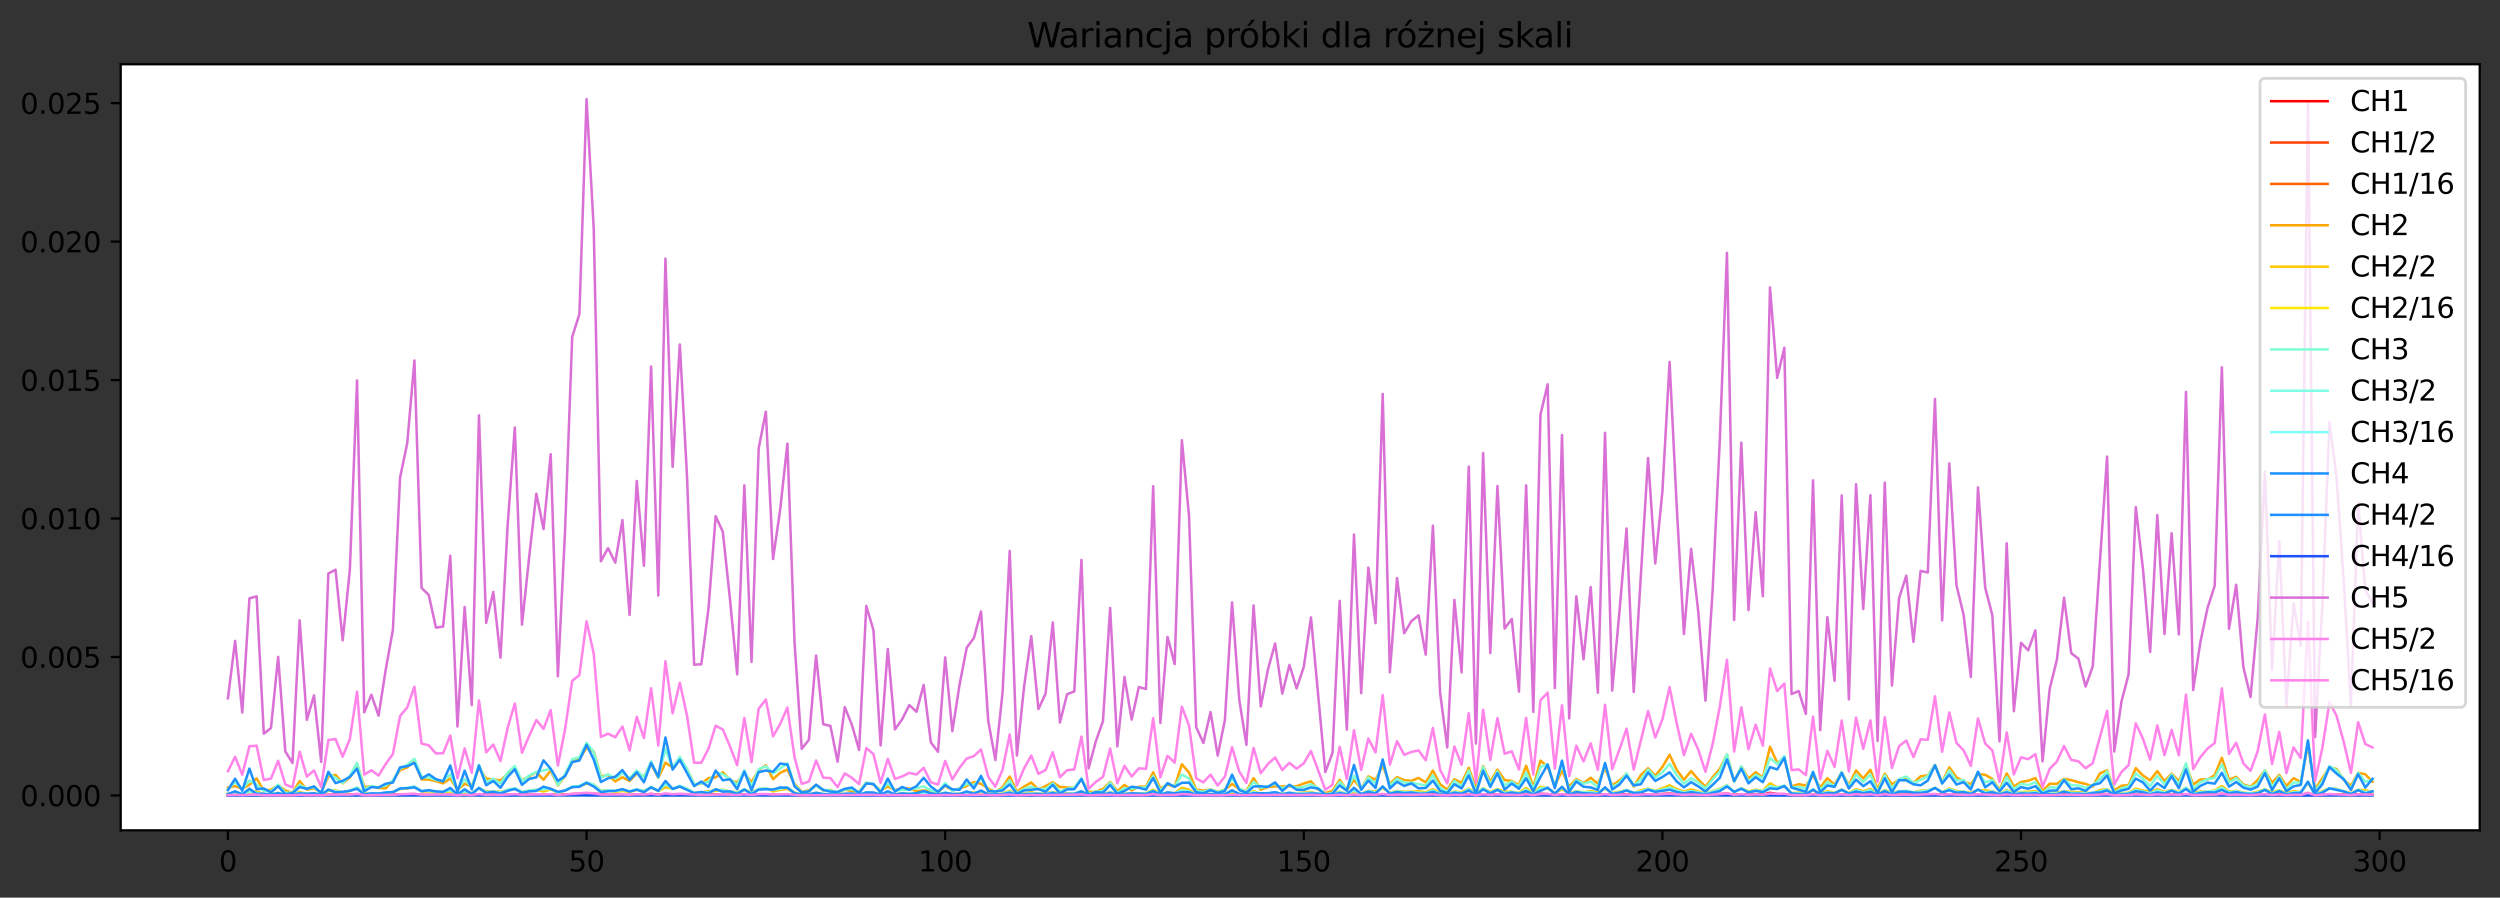<?xml version="1.0" encoding="utf-8" standalone="no"?>
<!DOCTYPE svg PUBLIC "-//W3C//DTD SVG 1.1//EN"
  "http://www.w3.org/Graphics/SVG/1.1/DTD/svg11.dtd">
<svg xmlns:xlink="http://www.w3.org/1999/xlink" width="887.028pt" height="318.476pt" viewBox="0 0 887.028 318.476" xmlns="http://www.w3.org/2000/svg" version="1.1">
 <rect x="0" y="0" width="887.028" height="318.476" fill="#333333" stroke="none"/>
 <defs>
  <style type="text/css">*{stroke-linejoin: round; stroke-linecap: butt}</style>
 </defs>
 <g id="figure_1">
  <g id="patch_1">
   <path d="M 0 318.476 
L 887.028 318.476 
L 887.028 0 
L 0 0 
L 0 318.476 
z
" style="fill: none"/>
  </g>
  <g id="axes_1">
   <g id="patch_2">
    <path d="M 42.828 294.598 
L 879.828 294.598 
L 879.828 22.798 
L 42.828 22.798 
z
" style="fill: #ffffff"/>
   </g>
   <g id="matplotlib.axis_1">
    <g id="xtick_1">
     <g id="line2d_1">
      <defs>
       <path id="mcd16c9839f" d="M 0 0 
L 0 3.5 
" style="stroke: #000000; stroke-width: 0.8"/>
      </defs>
      <g>
       <use xlink:href="#mcd16c9839f" x="80.874" y="294.598" style="stroke: #000000; stroke-width: 0.8"/>
      </g>
     </g>
     <g id="text_1">
      <!-- 0 -->
      <g transform="translate(77.692 309.197)scale(0.1 -0.1)">
       <defs>
        <path id="DejaVuSans-30" d="M 2034 4250 
Q 1547 4250 1301 3770 
Q 1056 3291 1056 2328 
Q 1056 1369 1301 889 
Q 1547 409 2034 409 
Q 2525 409 2770 889 
Q 3016 1369 3016 2328 
Q 3016 3291 2770 3770 
Q 2525 4250 2034 4250 
z
M 2034 4750 
Q 2819 4750 3233 4129 
Q 3647 3509 3647 2328 
Q 3647 1150 3233 529 
Q 2819 -91 2034 -91 
Q 1250 -91 836 529 
Q 422 1150 422 2328 
Q 422 3509 836 4129 
Q 1250 4750 2034 4750 
z
" transform="scale(0.016)"/>
       </defs>
       <use xlink:href="#DejaVuSans-30"/>
      </g>
     </g>
    </g>
    <g id="xtick_2">
     <g id="line2d_2">
      <g>
       <use xlink:href="#mcd16c9839f" x="208.116" y="294.598" style="stroke: #000000; stroke-width: 0.8"/>
      </g>
     </g>
     <g id="text_2">
      <!-- 50 -->
      <g transform="translate(201.753 309.197)scale(0.1 -0.1)">
       <defs>
        <path id="DejaVuSans-35" d="M 691 4666 
L 3169 4666 
L 3169 4134 
L 1269 4134 
L 1269 2991 
Q 1406 3038 1543 3061 
Q 1681 3084 1819 3084 
Q 2600 3084 3056 2656 
Q 3513 2228 3513 1497 
Q 3513 744 3044 326 
Q 2575 -91 1722 -91 
Q 1428 -91 1123 -41 
Q 819 9 494 109 
L 494 744 
Q 775 591 1075 516 
Q 1375 441 1709 441 
Q 2250 441 2565 725 
Q 2881 1009 2881 1497 
Q 2881 1984 2565 2268 
Q 2250 2553 1709 2553 
Q 1456 2553 1204 2497 
Q 953 2441 691 2322 
L 691 4666 
z
" transform="scale(0.016)"/>
       </defs>
       <use xlink:href="#DejaVuSans-35"/>
       <use xlink:href="#DejaVuSans-30" x="63.623"/>
      </g>
     </g>
    </g>
    <g id="xtick_3">
     <g id="line2d_3">
      <g>
       <use xlink:href="#mcd16c9839f" x="335.358" y="294.598" style="stroke: #000000; stroke-width: 0.8"/>
      </g>
     </g>
     <g id="text_3">
      <!-- 100 -->
      <g transform="translate(325.814 309.197)scale(0.1 -0.1)">
       <defs>
        <path id="DejaVuSans-31" d="M 794 531 
L 1825 531 
L 1825 4091 
L 703 3866 
L 703 4441 
L 1819 4666 
L 2450 4666 
L 2450 531 
L 3481 531 
L 3481 0 
L 794 0 
L 794 531 
z
" transform="scale(0.016)"/>
       </defs>
       <use xlink:href="#DejaVuSans-31"/>
       <use xlink:href="#DejaVuSans-30" x="63.623"/>
       <use xlink:href="#DejaVuSans-30" x="127.246"/>
      </g>
     </g>
    </g>
    <g id="xtick_4">
     <g id="line2d_4">
      <g>
       <use xlink:href="#mcd16c9839f" x="462.601" y="294.598" style="stroke: #000000; stroke-width: 0.8"/>
      </g>
     </g>
     <g id="text_4">
      <!-- 150 -->
      <g transform="translate(453.057 309.197)scale(0.1 -0.1)">
       <use xlink:href="#DejaVuSans-31"/>
       <use xlink:href="#DejaVuSans-35" x="63.623"/>
       <use xlink:href="#DejaVuSans-30" x="127.246"/>
      </g>
     </g>
    </g>
    <g id="xtick_5">
     <g id="line2d_5">
      <g>
       <use xlink:href="#mcd16c9839f" x="589.843" y="294.598" style="stroke: #000000; stroke-width: 0.8"/>
      </g>
     </g>
     <g id="text_5">
      <!-- 200 -->
      <g transform="translate(580.299 309.197)scale(0.1 -0.1)">
       <defs>
        <path id="DejaVuSans-32" d="M 1228 531 
L 3431 531 
L 3431 0 
L 469 0 
L 469 531 
Q 828 903 1448 1529 
Q 2069 2156 2228 2338 
Q 2531 2678 2651 2914 
Q 2772 3150 2772 3378 
Q 2772 3750 2511 3984 
Q 2250 4219 1831 4219 
Q 1534 4219 1204 4116 
Q 875 4013 500 3803 
L 500 4441 
Q 881 4594 1212 4672 
Q 1544 4750 1819 4750 
Q 2544 4750 2975 4387 
Q 3406 4025 3406 3419 
Q 3406 3131 3298 2873 
Q 3191 2616 2906 2266 
Q 2828 2175 2409 1742 
Q 1991 1309 1228 531 
z
" transform="scale(0.016)"/>
       </defs>
       <use xlink:href="#DejaVuSans-32"/>
       <use xlink:href="#DejaVuSans-30" x="63.623"/>
       <use xlink:href="#DejaVuSans-30" x="127.246"/>
      </g>
     </g>
    </g>
    <g id="xtick_6">
     <g id="line2d_6">
      <g>
       <use xlink:href="#mcd16c9839f" x="717.085" y="294.598" style="stroke: #000000; stroke-width: 0.8"/>
      </g>
     </g>
     <g id="text_6">
      <!-- 250 -->
      <g transform="translate(707.541 309.197)scale(0.1 -0.1)">
       <use xlink:href="#DejaVuSans-32"/>
       <use xlink:href="#DejaVuSans-35" x="63.623"/>
       <use xlink:href="#DejaVuSans-30" x="127.246"/>
      </g>
     </g>
    </g>
    <g id="xtick_7">
     <g id="line2d_7">
      <g>
       <use xlink:href="#mcd16c9839f" x="844.328" y="294.598" style="stroke: #000000; stroke-width: 0.8"/>
      </g>
     </g>
     <g id="text_7">
      <!-- 300 -->
      <g transform="translate(834.784 309.197)scale(0.1 -0.1)">
       <defs>
        <path id="DejaVuSans-33" d="M 2597 2516 
Q 3050 2419 3304 2112 
Q 3559 1806 3559 1356 
Q 3559 666 3084 287 
Q 2609 -91 1734 -91 
Q 1441 -91 1130 -33 
Q 819 25 488 141 
L 488 750 
Q 750 597 1062 519 
Q 1375 441 1716 441 
Q 2309 441 2620 675 
Q 2931 909 2931 1356 
Q 2931 1769 2642 2001 
Q 2353 2234 1838 2234 
L 1294 2234 
L 1294 2753 
L 1863 2753 
Q 2328 2753 2575 2939 
Q 2822 3125 2822 3475 
Q 2822 3834 2567 4026 
Q 2313 4219 1838 4219 
Q 1578 4219 1281 4162 
Q 984 4106 628 3988 
L 628 4550 
Q 988 4650 1302 4700 
Q 1616 4750 1894 4750 
Q 2613 4750 3031 4423 
Q 3450 4097 3450 3541 
Q 3450 3153 3228 2886 
Q 3006 2619 2597 2516 
z
" transform="scale(0.016)"/>
       </defs>
       <use xlink:href="#DejaVuSans-33"/>
       <use xlink:href="#DejaVuSans-30" x="63.623"/>
       <use xlink:href="#DejaVuSans-30" x="127.246"/>
      </g>
     </g>
    </g>
   </g>
   <g id="matplotlib.axis_2">
    <g id="ytick_1">
     <g id="line2d_8">
      <defs>
       <path id="m9b6ed8ff26" d="M 0 0 
L -3.5 0 
" style="stroke: #000000; stroke-width: 0.8"/>
      </defs>
      <g>
       <use xlink:href="#m9b6ed8ff26" x="42.828" y="282.244" style="stroke: #000000; stroke-width: 0.8"/>
      </g>
     </g>
     <g id="text_8">
      <!-- 0.000 -->
      <g transform="translate(7.2 286.043)scale(0.1 -0.1)">
       <defs>
        <path id="DejaVuSans-2e" d="M 684 794 
L 1344 794 
L 1344 0 
L 684 0 
L 684 794 
z
" transform="scale(0.016)"/>
       </defs>
       <use xlink:href="#DejaVuSans-30"/>
       <use xlink:href="#DejaVuSans-2e" x="63.623"/>
       <use xlink:href="#DejaVuSans-30" x="95.41"/>
       <use xlink:href="#DejaVuSans-30" x="159.033"/>
       <use xlink:href="#DejaVuSans-30" x="222.656"/>
      </g>
     </g>
    </g>
    <g id="ytick_2">
     <g id="line2d_9">
      <g>
       <use xlink:href="#m9b6ed8ff26" x="42.828" y="233.115" style="stroke: #000000; stroke-width: 0.8"/>
      </g>
     </g>
     <g id="text_9">
      <!-- 0.005 -->
      <g transform="translate(7.2 236.914)scale(0.1 -0.1)">
       <use xlink:href="#DejaVuSans-30"/>
       <use xlink:href="#DejaVuSans-2e" x="63.623"/>
       <use xlink:href="#DejaVuSans-30" x="95.41"/>
       <use xlink:href="#DejaVuSans-30" x="159.033"/>
       <use xlink:href="#DejaVuSans-35" x="222.656"/>
      </g>
     </g>
    </g>
    <g id="ytick_3">
     <g id="line2d_10">
      <g>
       <use xlink:href="#m9b6ed8ff26" x="42.828" y="183.985" style="stroke: #000000; stroke-width: 0.8"/>
      </g>
     </g>
     <g id="text_10">
      <!-- 0.010 -->
      <g transform="translate(7.2 187.785)scale(0.1 -0.1)">
       <use xlink:href="#DejaVuSans-30"/>
       <use xlink:href="#DejaVuSans-2e" x="63.623"/>
       <use xlink:href="#DejaVuSans-30" x="95.41"/>
       <use xlink:href="#DejaVuSans-31" x="159.033"/>
       <use xlink:href="#DejaVuSans-30" x="222.656"/>
      </g>
     </g>
    </g>
    <g id="ytick_4">
     <g id="line2d_11">
      <g>
       <use xlink:href="#m9b6ed8ff26" x="42.828" y="134.856" style="stroke: #000000; stroke-width: 0.8"/>
      </g>
     </g>
     <g id="text_11">
      <!-- 0.015 -->
      <g transform="translate(7.2 138.656)scale(0.1 -0.1)">
       <use xlink:href="#DejaVuSans-30"/>
       <use xlink:href="#DejaVuSans-2e" x="63.623"/>
       <use xlink:href="#DejaVuSans-30" x="95.41"/>
       <use xlink:href="#DejaVuSans-31" x="159.033"/>
       <use xlink:href="#DejaVuSans-35" x="222.656"/>
      </g>
     </g>
    </g>
    <g id="ytick_5">
     <g id="line2d_12">
      <g>
       <use xlink:href="#m9b6ed8ff26" x="42.828" y="85.727" style="stroke: #000000; stroke-width: 0.8"/>
      </g>
     </g>
     <g id="text_12">
      <!-- 0.020 -->
      <g transform="translate(7.2 89.526)scale(0.1 -0.1)">
       <use xlink:href="#DejaVuSans-30"/>
       <use xlink:href="#DejaVuSans-2e" x="63.623"/>
       <use xlink:href="#DejaVuSans-30" x="95.41"/>
       <use xlink:href="#DejaVuSans-32" x="159.033"/>
       <use xlink:href="#DejaVuSans-30" x="222.656"/>
      </g>
     </g>
    </g>
    <g id="ytick_6">
     <g id="line2d_13">
      <g>
       <use xlink:href="#m9b6ed8ff26" x="42.828" y="36.598" style="stroke: #000000; stroke-width: 0.8"/>
      </g>
     </g>
     <g id="text_13">
      <!-- 0.025 -->
      <g transform="translate(7.2 40.397)scale(0.1 -0.1)">
       <use xlink:href="#DejaVuSans-30"/>
       <use xlink:href="#DejaVuSans-2e" x="63.623"/>
       <use xlink:href="#DejaVuSans-30" x="95.41"/>
       <use xlink:href="#DejaVuSans-32" x="159.033"/>
       <use xlink:href="#DejaVuSans-35" x="222.656"/>
      </g>
     </g>
    </g>
   </g>
   <g id="line2d_14">
    <path d="M 80.874 282.101 
L 85.963 282.147 
L 91.053 281.821 
L 93.598 282.129 
L 101.232 282.137 
L 103.777 282.17 
L 106.322 282.006 
L 108.867 282.152 
L 116.501 282.035 
L 119.046 281.908 
L 121.591 282.034 
L 124.136 281.983 
L 126.681 281.771 
L 129.226 282.032 
L 134.315 282.129 
L 139.405 281.994 
L 141.95 281.866 
L 147.04 281.756 
L 149.584 282.061 
L 154.674 282.016 
L 157.219 282.091 
L 159.764 281.962 
L 162.309 282.111 
L 164.854 282.025 
L 167.398 282.103 
L 169.943 281.843 
L 177.578 282.007 
L 182.667 281.888 
L 187.757 281.978 
L 190.302 281.903 
L 192.847 282.076 
L 195.392 281.849 
L 197.937 282.061 
L 203.026 281.746 
L 205.571 281.716 
L 208.116 281.465 
L 215.75 281.952 
L 223.385 282.073 
L 225.93 281.898 
L 228.475 281.96 
L 231.02 281.704 
L 233.564 282.027 
L 238.654 281.872 
L 243.744 281.813 
L 248.833 282.069 
L 251.378 281.925 
L 261.558 282.009 
L 264.103 281.93 
L 266.647 282.005 
L 269.192 281.82 
L 271.737 281.821 
L 274.282 282.034 
L 279.372 282.034 
L 287.006 282.162 
L 289.551 282.069 
L 297.186 282.155 
L 322.634 282.051 
L 325.179 282.171 
L 340.448 282.138 
L 342.993 282.132 
L 345.538 281.992 
L 348.082 282.133 
L 365.896 281.948 
L 368.441 282.12 
L 373.531 282.016 
L 376.076 282.115 
L 378.621 282.056 
L 381.165 282.134 
L 383.71 281.998 
L 386.255 282.156 
L 401.524 282.178 
L 404.069 282.072 
L 406.614 282.115 
L 409.159 281.834 
L 411.704 282.114 
L 416.793 282.035 
L 419.338 281.664 
L 426.973 282.158 
L 437.152 282.076 
L 442.242 282.144 
L 444.787 282.002 
L 447.331 282.132 
L 457.511 282.088 
L 475.325 282.054 
L 477.87 282.164 
L 480.414 282.015 
L 482.959 282.059 
L 485.504 281.881 
L 488.049 281.932 
L 490.594 281.864 
L 493.139 282.048 
L 495.684 281.936 
L 500.773 281.918 
L 503.318 281.834 
L 505.863 281.955 
L 508.408 281.727 
L 510.953 282.061 
L 513.497 282.075 
L 516.042 281.894 
L 518.587 282.034 
L 521.132 281.762 
L 523.677 282.035 
L 526.222 281.81 
L 528.767 281.998 
L 531.311 281.801 
L 533.856 281.81 
L 538.946 282.031 
L 541.491 281.767 
L 544.036 282.066 
L 546.58 281.665 
L 549.125 281.787 
L 551.67 282.063 
L 554.215 281.933 
L 556.76 282.049 
L 559.305 281.925 
L 561.85 282.084 
L 564.394 281.872 
L 566.939 282.035 
L 569.484 281.88 
L 572.029 282.047 
L 577.119 281.846 
L 579.663 282.091 
L 582.208 281.808 
L 587.298 281.948 
L 589.843 281.713 
L 592.388 281.592 
L 597.477 281.958 
L 600.022 281.741 
L 605.112 282.089 
L 612.746 281.596 
L 615.291 282.037 
L 617.836 281.801 
L 620.381 281.93 
L 622.926 281.817 
L 625.471 281.932 
L 628.016 281.306 
L 630.56 281.758 
L 633.105 281.84 
L 635.65 282.078 
L 638.195 282.006 
L 640.74 282.092 
L 643.285 281.964 
L 645.829 282.056 
L 648.374 281.878 
L 650.919 282.083 
L 653.464 281.93 
L 656.009 282.098 
L 658.554 281.81 
L 661.099 281.917 
L 663.643 281.756 
L 666.188 282.097 
L 668.733 281.8 
L 673.823 282.03 
L 681.457 281.871 
L 684.002 281.965 
L 686.547 281.83 
L 689.092 281.955 
L 691.637 281.805 
L 696.726 282.022 
L 699.271 281.91 
L 701.816 281.923 
L 704.361 281.766 
L 706.906 282.025 
L 709.451 282.093 
L 711.996 281.839 
L 714.54 282.046 
L 722.175 281.992 
L 724.72 282.123 
L 732.354 281.898 
L 739.989 282.016 
L 742.534 282.066 
L 745.079 281.762 
L 747.623 281.751 
L 750.168 282.115 
L 755.258 282.051 
L 757.803 281.798 
L 760.348 281.955 
L 762.892 281.943 
L 765.437 281.816 
L 767.982 281.985 
L 775.617 281.807 
L 778.162 281.99 
L 785.796 281.961 
L 788.341 281.65 
L 790.886 281.991 
L 795.975 282.056 
L 798.52 282.106 
L 803.61 281.868 
L 806.155 282.002 
L 808.7 281.856 
L 811.245 282.049 
L 813.789 281.9 
L 816.334 282.013 
L 818.879 281.515 
L 821.424 282.097 
L 826.514 281.811 
L 834.148 282.024 
L 836.693 281.82 
L 839.238 281.803 
L 841.783 282.009 
L 841.783 282.009 
" clip-path="url(#p621f4fa082)" style="fill: none; stroke: #ff0000; stroke-width: 0.9; stroke-linecap: square"/>
   </g>
   <g id="line2d_15">
    <path d="M 80.874 282.208 
L 103.777 282.225 
L 111.412 282.213 
L 124.136 282.179 
L 126.681 282.126 
L 134.315 282.215 
L 159.764 282.173 
L 167.398 282.209 
L 172.488 282.165 
L 197.937 282.198 
L 208.116 282.049 
L 223.385 282.201 
L 231.02 282.109 
L 236.109 282.16 
L 259.013 282.188 
L 330.269 282.224 
L 625.471 282.166 
L 628.016 282.009 
L 633.105 282.143 
L 638.195 282.184 
L 645.829 282.197 
L 653.464 282.165 
L 656.009 282.207 
L 661.099 282.162 
L 663.643 282.122 
L 666.188 282.207 
L 671.278 282.168 
L 684.002 282.174 
L 691.637 282.134 
L 701.816 282.164 
L 706.906 282.189 
L 724.72 282.214 
L 739.989 282.187 
L 755.258 282.196 
L 760.348 282.172 
L 839.238 282.134 
L 841.783 282.185 
L 841.783 282.185 
" clip-path="url(#p621f4fa082)" style="fill: none; stroke: #ff4300; stroke-width: 0.9; stroke-linecap: square"/>
   </g>
   <g id="line2d_16">
    <path d="M 80.874 282.243 
L 841.783 282.243 
L 841.783 282.243 
" clip-path="url(#p621f4fa082)" style="fill: none; stroke: #ff6500; stroke-width: 0.9; stroke-linecap: square"/>
   </g>
   <g id="line2d_17">
    <path d="M 80.874 279.447 
L 83.418 278.887 
L 85.963 279.862 
L 88.508 278.428 
L 91.053 276.18 
L 93.598 280.619 
L 96.143 280.21 
L 98.688 278.665 
L 101.232 280.49 
L 103.777 281.263 
L 106.322 277.121 
L 108.867 280.152 
L 111.412 279.743 
L 113.957 281.218 
L 116.501 275.46 
L 119.046 274.928 
L 121.591 277.923 
L 124.136 275.84 
L 126.681 270.941 
L 129.226 279.18 
L 131.771 279.069 
L 134.315 279.587 
L 136.86 279.708 
L 139.405 276.974 
L 141.95 273.252 
L 144.495 272.291 
L 147.04 269.808 
L 149.584 276.554 
L 152.129 276.613 
L 154.674 277.149 
L 157.219 277.937 
L 159.764 276.204 
L 162.309 280.208 
L 164.854 278.126 
L 167.398 278.902 
L 169.943 272.372 
L 172.488 276.291 
L 177.578 276.89 
L 180.123 274.557 
L 182.667 272.942 
L 185.212 276.871 
L 190.302 274.017 
L 192.847 276.665 
L 195.392 273.413 
L 197.937 278.696 
L 200.481 275.21 
L 203.026 270.271 
L 205.571 269.179 
L 208.116 265.358 
L 210.661 266.626 
L 213.206 275.562 
L 215.75 274.92 
L 218.295 277.25 
L 220.84 275.773 
L 223.385 277.096 
L 225.93 274.388 
L 228.475 275.557 
L 231.02 270.949 
L 233.564 275.978 
L 236.109 270.628 
L 238.654 272.274 
L 241.199 269.694 
L 243.744 272.887 
L 246.289 278.338 
L 248.833 278.089 
L 251.378 276.089 
L 253.923 275.81 
L 256.468 274.002 
L 259.013 276.783 
L 261.558 277.676 
L 264.103 274.23 
L 266.647 277.537 
L 269.192 273.307 
L 271.737 271.52 
L 274.282 276.441 
L 276.827 274.21 
L 279.372 273.037 
L 281.916 278.182 
L 284.461 280.895 
L 287.006 280.438 
L 289.551 278.582 
L 292.096 280.521 
L 294.641 280.284 
L 297.186 281.441 
L 299.73 280.134 
L 302.275 280.727 
L 304.82 280.887 
L 307.365 277.721 
L 309.91 278.355 
L 312.455 280.5 
L 314.999 279.068 
L 317.544 280.319 
L 320.089 279.76 
L 322.634 279.786 
L 325.179 280.674 
L 327.724 280.495 
L 330.269 280.691 
L 332.813 281.164 
L 335.358 278.719 
L 337.903 280.514 
L 342.993 278.893 
L 345.538 277.492 
L 348.082 278.09 
L 350.627 279.814 
L 353.172 281.1 
L 355.717 279.334 
L 358.262 275.517 
L 360.807 280.862 
L 363.352 279.115 
L 365.896 277.641 
L 368.441 280.14 
L 370.986 278.913 
L 373.531 277.549 
L 376.076 279.238 
L 381.165 279.561 
L 383.71 276.398 
L 386.255 281.061 
L 388.8 280.906 
L 391.345 279.966 
L 393.89 277.496 
L 396.435 280.75 
L 398.979 278.489 
L 401.524 280.446 
L 404.069 279.103 
L 406.614 279.123 
L 409.159 274.04 
L 411.704 279.796 
L 414.248 278.365 
L 416.793 279.14 
L 419.338 271.156 
L 421.883 274.092 
L 424.428 280.202 
L 426.973 280.506 
L 429.518 280.095 
L 432.062 280.998 
L 434.607 280.115 
L 437.152 278.166 
L 439.697 279.89 
L 442.242 280.739 
L 444.787 276.097 
L 447.331 280.226 
L 449.876 279.227 
L 452.421 279.025 
L 460.056 278.96 
L 462.601 277.999 
L 465.145 277.209 
L 467.69 280.133 
L 470.235 281.382 
L 472.78 280.628 
L 475.325 276.696 
L 477.87 280.419 
L 480.414 276.737 
L 482.959 279.864 
L 485.504 275.481 
L 488.049 276.681 
L 490.594 271.649 
L 493.139 278.111 
L 495.684 275.715 
L 498.228 276.815 
L 500.773 277.04 
L 503.318 276.018 
L 505.863 277.628 
L 508.408 273.397 
L 510.953 278.259 
L 513.497 280.142 
L 516.042 276.499 
L 518.587 277.805 
L 521.132 272.437 
L 523.677 279.641 
L 526.222 271.885 
L 528.767 277.428 
L 531.311 273.1 
L 533.856 276.78 
L 536.401 277.089 
L 538.946 278.566 
L 541.491 271.711 
L 544.036 279.276 
L 546.58 269.865 
L 549.125 272.097 
L 551.67 278.759 
L 554.215 273.459 
L 556.76 279.11 
L 559.305 276.42 
L 561.85 277.873 
L 564.394 275.96 
L 566.939 278.036 
L 569.484 272.503 
L 572.029 278.627 
L 574.574 276.964 
L 577.119 274.586 
L 579.663 279.075 
L 582.208 274.978 
L 584.753 272.574 
L 587.298 275.264 
L 589.843 272.093 
L 592.388 267.794 
L 594.933 273.174 
L 597.477 276.652 
L 600.022 273.603 
L 602.567 276.54 
L 605.112 279.155 
L 607.657 275.765 
L 610.202 272.824 
L 612.746 267.697 
L 615.291 277.38 
L 617.836 271.938 
L 620.381 276.261 
L 622.926 273.975 
L 625.471 275.932 
L 628.016 264.949 
L 630.56 270.632 
L 633.105 269.133 
L 635.65 279.061 
L 638.195 278.236 
L 640.74 278.738 
L 643.285 275.084 
L 645.829 279.434 
L 648.374 276.115 
L 650.919 278.391 
L 653.464 273.985 
L 656.009 278.607 
L 658.554 273.378 
L 661.099 276.202 
L 663.643 273.146 
L 666.188 280.061 
L 668.733 274.557 
L 671.278 278.335 
L 673.823 276.595 
L 676.368 275.851 
L 678.912 277.818 
L 681.457 275.438 
L 684.002 275.13 
L 686.547 271.439 
L 689.092 277.523 
L 691.637 272.262 
L 694.182 275.829 
L 696.726 277.211 
L 699.271 278.302 
L 701.816 274.646 
L 704.361 274.904 
L 706.906 276.344 
L 709.451 280.367 
L 711.996 274.448 
L 714.54 279.115 
L 717.085 277.436 
L 719.63 277.037 
L 722.175 276.039 
L 724.72 280.703 
L 727.265 278.075 
L 729.809 278.134 
L 732.354 276.315 
L 734.899 276.801 
L 737.444 277.555 
L 739.989 278.135 
L 742.534 279.069 
L 745.079 274.398 
L 747.623 273.323 
L 750.168 280.46 
L 752.713 278.808 
L 755.258 278.542 
L 757.803 272.532 
L 760.348 275.159 
L 762.892 276.894 
L 765.437 273.58 
L 767.982 277.18 
L 770.527 274.473 
L 773.072 277.227 
L 775.617 271.366 
L 778.162 278.396 
L 780.706 276.567 
L 783.251 276.571 
L 785.796 275.056 
L 788.341 268.869 
L 790.886 276.655 
L 793.431 275.633 
L 795.975 278.348 
L 798.52 279.108 
L 801.065 276.776 
L 803.61 273.338 
L 806.155 277.751 
L 808.7 274.972 
L 811.245 278.87 
L 813.789 276.1 
L 816.334 277.459 
L 818.879 264.325 
L 821.424 280.054 
L 826.514 272.279 
L 829.058 272.85 
L 831.603 276.737 
L 834.148 278.815 
L 836.693 274.171 
L 839.238 274.742 
L 841.783 277.36 
L 841.783 277.36 
" clip-path="url(#p621f4fa082)" style="fill: none; stroke: #ffa500; stroke-width: 0.9; stroke-linecap: square"/>
   </g>
   <g id="line2d_18">
    <path d="M 80.874 281.545 
L 83.418 281.405 
L 85.963 281.648 
L 88.508 281.29 
L 91.053 280.728 
L 93.598 281.838 
L 96.143 281.735 
L 98.688 281.349 
L 101.232 281.805 
L 103.777 281.999 
L 106.322 280.963 
L 108.867 281.721 
L 111.412 281.619 
L 113.957 281.987 
L 116.501 280.548 
L 119.046 280.415 
L 121.591 281.164 
L 124.136 280.643 
L 126.681 279.418 
L 129.226 281.478 
L 131.771 281.45 
L 136.86 281.61 
L 139.405 280.926 
L 141.95 279.996 
L 144.495 279.756 
L 147.04 279.135 
L 149.584 280.821 
L 152.129 280.836 
L 157.219 281.167 
L 159.764 280.734 
L 162.309 281.735 
L 164.854 281.214 
L 167.398 281.408 
L 169.943 279.776 
L 172.488 280.756 
L 177.578 280.905 
L 180.123 280.322 
L 182.667 279.918 
L 185.212 280.901 
L 190.302 280.187 
L 192.847 280.849 
L 195.392 280.036 
L 197.937 281.357 
L 200.481 280.485 
L 203.026 279.251 
L 205.571 278.978 
L 208.116 278.022 
L 210.661 278.339 
L 213.206 280.573 
L 215.75 280.413 
L 218.295 280.995 
L 220.84 280.626 
L 223.385 280.957 
L 225.93 280.28 
L 228.475 280.572 
L 231.02 279.42 
L 233.564 280.677 
L 236.109 279.34 
L 238.654 279.751 
L 241.199 279.106 
L 243.744 279.905 
L 246.289 281.267 
L 248.833 281.205 
L 251.378 280.705 
L 253.923 280.635 
L 256.468 280.183 
L 259.013 280.879 
L 261.558 281.102 
L 264.103 280.24 
L 266.647 281.067 
L 269.192 280.01 
L 271.737 279.563 
L 274.282 280.793 
L 276.827 280.235 
L 279.372 279.942 
L 281.916 281.228 
L 284.461 281.907 
L 287.006 281.792 
L 289.551 281.328 
L 292.096 281.813 
L 294.641 281.754 
L 297.186 282.043 
L 299.73 281.716 
L 304.82 281.905 
L 307.365 281.113 
L 309.91 281.272 
L 312.455 281.808 
L 314.999 281.45 
L 317.544 281.763 
L 320.089 281.623 
L 322.634 281.629 
L 325.179 281.851 
L 330.269 281.856 
L 332.813 281.974 
L 335.358 281.363 
L 337.903 281.811 
L 345.538 281.056 
L 348.082 281.205 
L 353.172 281.958 
L 355.717 281.516 
L 358.262 280.562 
L 360.807 281.898 
L 365.896 281.093 
L 368.441 281.718 
L 373.531 281.07 
L 376.076 281.492 
L 381.165 281.573 
L 383.71 280.782 
L 386.255 281.948 
L 388.8 281.909 
L 391.345 281.674 
L 393.89 281.057 
L 396.435 281.87 
L 398.979 281.305 
L 401.524 281.794 
L 404.069 281.459 
L 406.614 281.464 
L 409.159 280.193 
L 411.704 281.632 
L 414.248 281.274 
L 416.793 281.468 
L 419.338 279.472 
L 421.883 280.206 
L 424.428 281.733 
L 426.973 281.809 
L 429.518 281.707 
L 432.062 281.932 
L 434.607 281.712 
L 437.152 281.224 
L 439.697 281.655 
L 442.242 281.868 
L 444.787 280.707 
L 447.331 281.74 
L 449.876 281.49 
L 457.511 281.42 
L 460.056 281.423 
L 465.145 280.985 
L 467.69 281.716 
L 470.235 282.028 
L 472.78 281.84 
L 475.325 280.857 
L 477.87 281.788 
L 480.414 280.867 
L 482.959 281.649 
L 485.504 280.553 
L 488.049 280.853 
L 490.594 279.595 
L 493.139 281.211 
L 495.684 280.612 
L 498.228 280.887 
L 500.773 280.943 
L 503.318 280.687 
L 505.863 281.09 
L 508.408 280.032 
L 510.953 281.248 
L 513.497 281.718 
L 516.042 280.808 
L 518.587 281.134 
L 521.132 279.792 
L 523.677 281.593 
L 526.222 279.654 
L 528.767 281.04 
L 531.311 279.958 
L 533.856 280.878 
L 536.401 280.955 
L 538.946 281.324 
L 541.491 279.611 
L 544.036 281.502 
L 546.58 279.149 
L 549.125 279.707 
L 551.67 281.373 
L 554.215 280.048 
L 556.76 281.46 
L 559.305 280.788 
L 561.85 281.151 
L 564.394 280.673 
L 566.939 281.192 
L 569.484 279.809 
L 572.029 281.34 
L 574.574 280.924 
L 577.119 280.329 
L 579.663 281.452 
L 582.208 280.427 
L 584.753 279.826 
L 587.298 280.499 
L 589.843 279.706 
L 592.388 278.631 
L 594.933 279.976 
L 597.477 280.846 
L 600.022 280.084 
L 605.112 281.472 
L 610.202 279.889 
L 612.746 278.607 
L 615.291 281.028 
L 617.836 279.667 
L 620.381 280.748 
L 622.926 280.177 
L 625.471 280.666 
L 628.016 277.92 
L 630.56 279.341 
L 633.105 278.966 
L 635.65 281.448 
L 638.195 281.242 
L 640.74 281.367 
L 643.285 280.454 
L 645.829 281.541 
L 648.374 280.712 
L 650.919 281.281 
L 653.464 280.179 
L 656.009 281.335 
L 658.554 280.027 
L 661.099 280.733 
L 663.643 279.969 
L 666.188 281.698 
L 668.733 280.322 
L 671.278 281.267 
L 673.823 280.832 
L 676.368 280.646 
L 678.912 281.137 
L 681.457 280.542 
L 684.002 280.465 
L 686.547 279.543 
L 689.092 281.064 
L 691.637 279.748 
L 694.182 280.64 
L 699.271 281.258 
L 701.816 280.344 
L 704.361 280.409 
L 706.906 280.769 
L 709.451 281.775 
L 711.996 280.295 
L 714.54 281.462 
L 717.085 281.042 
L 719.63 280.942 
L 722.175 280.693 
L 724.72 281.859 
L 727.265 281.202 
L 729.809 281.216 
L 732.354 280.762 
L 739.989 281.217 
L 742.534 281.45 
L 745.079 280.282 
L 747.623 280.014 
L 750.168 281.798 
L 752.713 281.385 
L 755.258 281.318 
L 757.803 279.816 
L 760.348 280.473 
L 762.892 280.906 
L 765.437 280.078 
L 767.982 280.978 
L 770.527 280.301 
L 773.072 280.99 
L 775.617 279.524 
L 778.162 281.282 
L 780.706 280.825 
L 783.251 280.826 
L 785.796 280.447 
L 788.341 278.9 
L 790.886 280.847 
L 793.431 280.591 
L 795.975 281.27 
L 798.52 281.46 
L 801.065 280.877 
L 803.61 280.017 
L 806.155 281.121 
L 808.7 280.426 
L 811.245 281.4 
L 813.789 280.708 
L 816.334 281.048 
L 818.879 277.764 
L 821.424 281.696 
L 826.514 279.753 
L 829.058 279.895 
L 831.603 280.867 
L 834.148 281.387 
L 836.693 280.226 
L 839.238 280.368 
L 841.783 281.023 
L 841.783 281.023 
" clip-path="url(#p621f4fa082)" style="fill: none; stroke: #ffc700; stroke-width: 0.9; stroke-linecap: square"/>
   </g>
   <g id="line2d_19">
    <path d="M 80.874 282.233 
L 220.84 282.219 
L 269.192 282.209 
L 299.73 282.236 
L 406.614 282.232 
L 421.883 282.212 
L 434.607 282.236 
L 467.69 282.236 
L 518.587 282.226 
L 531.311 282.208 
L 551.67 282.23 
L 564.394 282.219 
L 589.843 282.204 
L 602.567 282.222 
L 625.471 282.219 
L 633.105 282.193 
L 640.74 282.23 
L 663.643 282.208 
L 673.823 282.222 
L 770.527 282.213 
L 798.52 282.232 
L 831.603 282.222 
L 841.783 282.225 
L 841.783 282.225 
" clip-path="url(#p621f4fa082)" style="fill: none; stroke: #ffe900; stroke-width: 0.9; stroke-linecap: square"/>
   </g>
   <g id="line2d_20">
    <path d="M 80.874 279.991 
L 83.418 277.458 
L 85.963 279.975 
L 88.508 276.937 
L 91.053 278.382 
L 93.598 280.562 
L 96.143 280.739 
L 98.688 278.434 
L 101.232 281.285 
L 103.777 281.207 
L 106.322 278.486 
L 108.867 279.726 
L 111.412 279.356 
L 113.957 281.442 
L 116.501 274.328 
L 119.046 276.004 
L 121.591 277.815 
L 124.136 275.307 
L 126.681 270.677 
L 129.226 279.998 
L 131.771 278.912 
L 134.315 279.346 
L 136.86 278.682 
L 139.405 276.992 
L 141.95 272.677 
L 144.495 271.395 
L 147.04 269.246 
L 149.584 275.597 
L 152.129 275.861 
L 154.674 276.734 
L 157.219 277.094 
L 159.764 274.749 
L 162.309 280.397 
L 164.854 276.471 
L 167.398 279.32 
L 169.943 271.347 
L 172.488 277.434 
L 175.033 276.387 
L 177.578 277.951 
L 180.123 274.128 
L 182.667 271.788 
L 185.212 277.187 
L 187.757 275.179 
L 190.302 273.912 
L 195.392 272.794 
L 197.937 278.552 
L 200.481 274.812 
L 203.026 269.36 
L 205.571 268.684 
L 208.116 263.545 
L 210.661 266.815 
L 213.206 275.961 
L 215.75 274.743 
L 218.295 276.208 
L 220.84 274.227 
L 223.385 276.14 
L 225.93 273.331 
L 228.475 275.836 
L 231.02 270.171 
L 233.564 275.897 
L 236.109 265.799 
L 238.654 272.467 
L 241.199 268.468 
L 243.744 272.852 
L 246.289 278.316 
L 248.833 277.947 
L 251.378 277.446 
L 253.923 273.929 
L 256.468 274.715 
L 259.013 276.435 
L 261.558 278.485 
L 264.103 273.325 
L 266.647 278.968 
L 269.192 272.887 
L 271.737 271.868 
L 274.282 274.452 
L 279.372 270.838 
L 281.916 278.621 
L 284.461 281.047 
L 287.006 280.733 
L 289.551 278.723 
L 292.096 280.36 
L 294.641 280.425 
L 297.186 281.249 
L 299.73 280.116 
L 302.275 279.989 
L 304.82 281.055 
L 307.365 277.6 
L 309.91 278.21 
L 312.455 280.737 
L 314.999 277.985 
L 317.544 280.531 
L 320.089 280.251 
L 322.634 280.134 
L 325.179 279.66 
L 327.724 279.005 
L 330.269 280.463 
L 332.813 281.052 
L 335.358 277.798 
L 337.903 280.583 
L 340.448 279.644 
L 342.993 278.156 
L 345.538 278.539 
L 348.082 276.193 
L 350.627 280.448 
L 353.172 280.969 
L 355.717 279.89 
L 358.262 276.861 
L 360.807 281.425 
L 363.352 279.91 
L 365.896 279.167 
L 368.441 279.985 
L 370.986 279.919 
L 373.531 277.927 
L 376.076 280.825 
L 378.621 279.823 
L 381.165 279.446 
L 383.71 276.111 
L 386.255 281.732 
L 388.8 280.917 
L 391.345 280.727 
L 393.89 277.764 
L 396.435 281.355 
L 398.979 279.667 
L 401.524 279.782 
L 404.069 279.457 
L 406.614 279.454 
L 409.159 275.353 
L 411.704 280.575 
L 414.248 277.878 
L 416.793 279.104 
L 419.338 274.791 
L 421.883 276.265 
L 424.428 280.575 
L 426.973 280.924 
L 429.518 280.094 
L 432.062 281.066 
L 434.607 280.258 
L 437.152 276.11 
L 439.697 279.823 
L 442.242 280.905 
L 444.787 277.419 
L 447.331 279.547 
L 449.876 279.01 
L 452.421 278.115 
L 454.966 279.709 
L 457.511 278.602 
L 460.056 279.496 
L 462.601 279.226 
L 465.145 278.276 
L 467.69 279.602 
L 470.235 281.811 
L 472.78 281.34 
L 475.325 277.41 
L 477.87 280.156 
L 480.414 275.241 
L 482.959 279.959 
L 485.504 275.859 
L 488.049 278.048 
L 490.594 270.024 
L 493.139 278.79 
L 495.684 276.267 
L 498.228 277.686 
L 500.773 277.698 
L 505.863 278.711 
L 508.408 275.1 
L 510.953 279.518 
L 513.497 280.887 
L 516.042 277.064 
L 518.587 279.004 
L 521.132 273.344 
L 523.677 281.08 
L 526.222 272.13 
L 528.767 278.382 
L 531.311 273.713 
L 533.856 278.629 
L 536.401 277.323 
L 538.946 279.134 
L 541.491 274.114 
L 544.036 279.995 
L 546.58 272.121 
L 549.125 271.16 
L 551.67 279.063 
L 554.215 271.151 
L 556.76 280.112 
L 559.305 276.801 
L 561.85 278.045 
L 564.394 277.356 
L 566.939 279.259 
L 569.484 271.123 
L 572.029 279.338 
L 574.574 277.759 
L 577.119 274.365 
L 579.663 278.764 
L 582.208 276.612 
L 584.753 273.042 
L 587.298 275.869 
L 589.843 274.053 
L 592.388 271.025 
L 594.933 275.015 
L 597.477 278.024 
L 600.022 276.131 
L 602.567 277.675 
L 605.112 279.757 
L 607.657 276.52 
L 610.202 273.764 
L 612.746 267.606 
L 615.291 277.416 
L 617.836 271.876 
L 620.381 277.26 
L 622.926 274.911 
L 625.471 276.187 
L 628.016 268.901 
L 630.56 271.122 
L 633.105 268.24 
L 635.65 279.352 
L 638.195 279.226 
L 640.74 279.89 
L 643.285 273.744 
L 645.829 280.323 
L 648.374 277.475 
L 650.919 278.885 
L 653.464 273.931 
L 656.009 279.103 
L 658.554 274.828 
L 661.099 277.479 
L 663.643 274.776 
L 666.188 280.888 
L 668.733 275.1 
L 671.278 279.722 
L 673.823 276.445 
L 676.368 275.523 
L 678.912 277.836 
L 681.457 276.795 
L 684.002 275.329 
L 686.547 271.489 
L 689.092 277.689 
L 691.637 273.273 
L 694.182 276.913 
L 696.726 276.795 
L 699.271 279.568 
L 701.816 274.031 
L 704.361 277.581 
L 706.906 276.709 
L 709.451 280.738 
L 711.996 275.646 
L 714.54 280.068 
L 717.085 278.063 
L 719.63 278.6 
L 722.175 277.487 
L 724.72 281.364 
L 727.265 279.322 
L 729.809 279.501 
L 732.354 276.484 
L 734.899 278.641 
L 737.444 278.666 
L 739.989 279.508 
L 742.534 278.62 
L 745.079 276.429 
L 747.623 273.692 
L 750.168 281.154 
L 752.713 279.753 
L 755.258 278.949 
L 757.803 274.411 
L 760.348 276.412 
L 762.892 278.847 
L 765.437 275.319 
L 767.982 278.236 
L 770.527 274.762 
L 773.072 278.268 
L 775.617 270.842 
L 778.162 279.841 
L 780.706 277.552 
L 783.251 276.49 
L 785.796 275.986 
L 788.341 271.231 
L 790.886 277.617 
L 793.431 276.107 
L 795.975 278.684 
L 798.52 279.324 
L 801.065 278.118 
L 803.61 273.318 
L 806.155 279.204 
L 808.7 275.468 
L 811.245 280.029 
L 813.789 277.669 
L 816.334 277.599 
L 818.879 263.077 
L 821.424 280.708 
L 823.969 277.266 
L 826.514 271.846 
L 829.058 273.267 
L 834.148 279.762 
L 836.693 274.182 
L 839.238 277.385 
L 841.783 276.602 
L 841.783 276.602 
" clip-path="url(#p621f4fa082)" style="fill: none; stroke: #7fffd4; stroke-width: 0.9; stroke-linecap: square"/>
   </g>
   <g id="line2d_21">
    <path d="M 80.874 281.681 
L 83.418 281.047 
L 85.963 281.677 
L 88.508 280.917 
L 91.053 281.278 
L 93.598 281.823 
L 96.143 281.868 
L 98.688 281.291 
L 101.232 282.004 
L 103.777 281.985 
L 106.322 281.304 
L 108.867 281.614 
L 111.412 281.522 
L 113.957 282.043 
L 116.501 280.265 
L 121.591 281.137 
L 124.136 280.51 
L 126.681 279.352 
L 129.226 281.682 
L 131.771 281.411 
L 134.315 281.52 
L 136.86 281.353 
L 139.405 280.931 
L 141.95 279.852 
L 144.495 279.532 
L 147.04 278.995 
L 149.584 280.582 
L 152.129 280.648 
L 154.674 280.866 
L 157.219 280.956 
L 159.764 280.37 
L 162.309 281.782 
L 164.854 280.801 
L 167.398 281.513 
L 169.943 279.52 
L 172.488 281.041 
L 175.033 280.78 
L 177.578 281.171 
L 180.123 280.215 
L 182.667 279.63 
L 185.212 280.98 
L 187.757 280.478 
L 190.302 280.161 
L 195.392 279.881 
L 197.937 281.321 
L 200.481 280.386 
L 203.026 279.023 
L 205.571 278.854 
L 208.116 277.569 
L 210.661 278.387 
L 213.206 280.673 
L 215.75 280.369 
L 218.295 280.735 
L 220.84 280.24 
L 223.385 280.718 
L 225.93 280.016 
L 228.475 280.642 
L 231.02 279.226 
L 233.564 280.657 
L 236.109 278.133 
L 238.654 279.8 
L 241.199 278.8 
L 243.744 279.896 
L 246.289 281.262 
L 251.378 281.044 
L 253.923 280.165 
L 256.468 280.362 
L 261.558 281.304 
L 264.103 280.014 
L 266.647 281.425 
L 269.192 279.905 
L 271.737 279.65 
L 274.282 280.296 
L 279.372 279.392 
L 281.916 281.338 
L 284.461 281.945 
L 287.006 281.866 
L 289.551 281.364 
L 292.096 281.773 
L 294.641 281.789 
L 297.186 281.995 
L 299.73 281.712 
L 302.275 281.68 
L 304.82 281.947 
L 307.365 281.083 
L 309.91 281.235 
L 312.455 281.867 
L 314.999 281.179 
L 317.544 281.816 
L 327.724 281.434 
L 330.269 281.799 
L 332.813 281.946 
L 335.358 281.132 
L 337.903 281.829 
L 340.448 281.594 
L 342.993 281.222 
L 345.538 281.318 
L 348.082 280.731 
L 350.627 281.795 
L 353.172 281.925 
L 355.717 281.655 
L 358.262 280.898 
L 360.807 282.039 
L 363.352 281.66 
L 365.896 281.475 
L 368.441 281.679 
L 370.986 281.663 
L 373.531 281.165 
L 376.076 281.889 
L 378.621 281.639 
L 381.165 281.544 
L 383.71 280.711 
L 386.255 282.116 
L 388.8 281.912 
L 391.345 281.865 
L 393.89 281.124 
L 396.435 282.022 
L 398.979 281.6 
L 404.069 281.547 
L 406.614 281.546 
L 409.159 280.521 
L 411.704 281.827 
L 414.248 281.152 
L 416.793 281.459 
L 419.338 280.381 
L 421.883 280.749 
L 424.428 281.827 
L 426.973 281.914 
L 429.518 281.706 
L 432.062 281.949 
L 434.607 281.747 
L 437.152 280.71 
L 439.697 281.639 
L 442.242 281.909 
L 444.787 281.038 
L 447.331 281.57 
L 452.421 281.212 
L 454.966 281.61 
L 457.511 281.333 
L 460.056 281.557 
L 462.601 281.489 
L 465.145 281.252 
L 467.69 281.583 
L 470.235 282.136 
L 472.78 282.018 
L 475.325 281.035 
L 477.87 281.722 
L 480.414 280.493 
L 482.959 281.673 
L 485.504 280.648 
L 488.049 281.195 
L 490.594 279.189 
L 493.139 281.38 
L 495.684 280.75 
L 498.228 281.104 
L 500.773 281.107 
L 505.863 281.361 
L 508.408 280.458 
L 510.953 281.562 
L 513.497 281.905 
L 516.042 280.949 
L 518.587 281.434 
L 521.132 280.019 
L 523.677 281.953 
L 526.222 279.715 
L 528.767 281.278 
L 531.311 280.111 
L 533.856 281.34 
L 536.401 281.014 
L 538.946 281.466 
L 541.491 280.211 
L 544.036 281.682 
L 546.58 279.713 
L 549.125 279.473 
L 551.67 281.449 
L 554.215 279.471 
L 556.76 281.711 
L 559.305 280.883 
L 561.85 281.194 
L 564.394 281.022 
L 566.939 281.498 
L 569.484 279.464 
L 572.029 281.517 
L 574.574 281.123 
L 577.119 280.274 
L 579.663 281.374 
L 582.208 280.836 
L 584.753 279.943 
L 587.298 280.65 
L 589.843 280.196 
L 592.388 279.439 
L 594.933 280.437 
L 597.477 281.189 
L 600.022 280.716 
L 602.567 281.102 
L 605.112 281.622 
L 607.657 280.813 
L 610.202 280.124 
L 612.746 278.584 
L 615.291 281.037 
L 617.836 279.652 
L 620.381 280.998 
L 622.926 280.411 
L 625.471 280.73 
L 628.016 278.908 
L 630.56 279.463 
L 633.105 278.743 
L 635.65 281.521 
L 638.195 281.489 
L 640.74 281.655 
L 643.285 280.119 
L 645.829 281.764 
L 648.374 281.052 
L 650.919 281.404 
L 653.464 280.166 
L 656.009 281.459 
L 658.554 280.39 
L 661.099 281.053 
L 663.643 280.377 
L 666.188 281.905 
L 668.733 280.458 
L 671.278 281.613 
L 673.823 280.794 
L 676.368 280.564 
L 678.912 281.142 
L 684.002 280.515 
L 686.547 279.555 
L 689.092 281.105 
L 691.637 280.001 
L 694.182 280.911 
L 696.726 280.882 
L 699.271 281.575 
L 701.816 280.191 
L 704.361 281.078 
L 706.906 280.86 
L 709.451 281.867 
L 711.996 280.594 
L 714.54 281.7 
L 717.085 281.199 
L 719.63 281.333 
L 722.175 281.055 
L 724.72 282.024 
L 727.265 281.513 
L 729.809 281.558 
L 732.354 280.804 
L 734.899 281.343 
L 737.444 281.349 
L 739.989 281.56 
L 742.534 281.338 
L 745.079 280.79 
L 747.623 280.106 
L 750.168 281.971 
L 752.713 281.621 
L 755.258 281.42 
L 757.803 280.286 
L 762.892 281.395 
L 765.437 280.513 
L 767.982 281.242 
L 770.527 280.373 
L 773.072 281.25 
L 775.617 279.393 
L 778.162 281.643 
L 780.706 281.071 
L 783.251 280.805 
L 785.796 280.679 
L 788.341 279.491 
L 790.886 281.087 
L 793.431 280.71 
L 795.975 281.354 
L 798.52 281.514 
L 801.065 281.212 
L 803.61 280.012 
L 806.155 281.484 
L 808.7 280.55 
L 811.245 281.69 
L 813.789 281.1 
L 816.334 281.083 
L 818.879 277.452 
L 821.424 281.86 
L 823.969 280.999 
L 826.514 279.644 
L 829.058 280 
L 834.148 281.623 
L 836.693 280.228 
L 839.238 281.029 
L 841.783 280.833 
L 841.783 280.833 
" clip-path="url(#p621f4fa082)" style="fill: none; stroke: #7fffe5; stroke-width: 0.9; stroke-linecap: square"/>
   </g>
   <g id="line2d_22">
    <path d="M 80.874 282.235 
L 108.867 282.234 
L 294.641 282.237 
L 378.621 282.234 
L 577.119 282.213 
L 589.843 282.212 
L 612.746 282.187 
L 620.381 282.224 
L 648.374 282.225 
L 699.271 282.233 
L 711.996 282.218 
L 729.809 282.233 
L 752.713 282.234 
L 841.783 282.222 
L 841.783 282.222 
" clip-path="url(#p621f4fa082)" style="fill: none; stroke: #7ffff6; stroke-width: 0.9; stroke-linecap: square"/>
   </g>
   <g id="line2d_23">
    <path d="M 80.874 280.332 
L 83.418 276.293 
L 85.963 280.561 
L 88.508 272.719 
L 91.053 279.996 
L 93.598 279.765 
L 96.143 281.158 
L 98.688 278.952 
L 101.232 281.807 
L 103.777 281.37 
L 106.322 279.258 
L 108.867 279.884 
L 111.412 279.036 
L 113.957 281.409 
L 116.501 273.855 
L 119.046 277.869 
L 121.591 277.051 
L 124.136 275.637 
L 126.681 272.698 
L 129.226 280.761 
L 131.771 279.268 
L 134.315 279.447 
L 136.86 278.065 
L 139.405 277.646 
L 141.95 272.268 
L 144.495 271.869 
L 147.04 270.691 
L 149.584 276.261 
L 152.129 274.716 
L 154.674 276.455 
L 157.219 277.219 
L 159.764 271.61 
L 162.309 280.927 
L 164.854 273.463 
L 167.398 280.08 
L 169.943 271.621 
L 172.488 278.604 
L 175.033 277.094 
L 177.578 279.509 
L 180.123 275.642 
L 182.667 272.931 
L 185.212 278.475 
L 187.757 276.376 
L 190.302 275.808 
L 192.847 269.786 
L 195.392 272.779 
L 197.937 277.054 
L 200.481 275.383 
L 203.026 270.403 
L 205.571 269.835 
L 208.116 264.261 
L 210.661 269.485 
L 213.206 277.466 
L 215.75 276.125 
L 218.295 275.605 
L 220.84 273.223 
L 223.385 276.74 
L 225.93 273.997 
L 228.475 277.566 
L 231.02 270.683 
L 233.564 275.613 
L 236.109 261.669 
L 238.654 273.058 
L 241.199 269.571 
L 246.289 278.909 
L 248.833 277.301 
L 251.378 279.183 
L 253.923 273.401 
L 256.468 276.859 
L 259.013 276.453 
L 261.558 280.013 
L 264.103 273.743 
L 266.647 280.393 
L 269.192 273.935 
L 271.737 273.396 
L 274.282 273.818 
L 276.827 270.909 
L 279.372 271.257 
L 281.916 278.998 
L 284.461 281.178 
L 287.006 280.8 
L 289.551 278.415 
L 292.096 280.271 
L 294.641 280.873 
L 297.186 280.993 
L 299.73 279.878 
L 302.275 279.439 
L 304.82 281.426 
L 307.365 277.998 
L 309.91 278.177 
L 312.455 281.23 
L 314.999 276.244 
L 317.544 280.869 
L 320.089 279.226 
L 322.634 280.241 
L 325.179 278.953 
L 327.724 275.987 
L 330.269 279.069 
L 332.813 280.958 
L 335.358 278.612 
L 337.903 280.057 
L 340.448 280.243 
L 342.993 276.574 
L 345.538 279.769 
L 348.082 275.306 
L 350.627 280.717 
L 353.172 280.828 
L 355.717 280.452 
L 358.262 278.291 
L 360.807 281.631 
L 363.352 280.454 
L 368.441 279.955 
L 370.986 280.924 
L 373.531 278.459 
L 376.076 281.57 
L 378.621 280.049 
L 381.165 280.038 
L 383.71 276.417 
L 386.255 282.026 
L 388.8 281.082 
L 391.345 281.227 
L 393.89 278.517 
L 396.435 281.648 
L 398.979 280.627 
L 401.524 279.13 
L 404.069 279.514 
L 406.614 280.172 
L 409.159 276.057 
L 411.704 281.244 
L 414.248 277.895 
L 416.793 279.197 
L 419.338 277.745 
L 421.883 277.686 
L 424.428 281.085 
L 426.973 281.468 
L 429.518 280.372 
L 432.062 281.338 
L 434.607 280.656 
L 437.152 274.86 
L 439.697 280.336 
L 442.242 281.303 
L 444.787 279.052 
L 447.331 278.98 
L 449.876 279.209 
L 452.421 277.611 
L 454.966 280.612 
L 457.511 278.434 
L 460.056 280.208 
L 462.601 280.262 
L 465.145 279.369 
L 467.69 279.795 
L 470.235 281.925 
L 472.78 281.65 
L 475.325 278.673 
L 477.87 280.569 
L 480.414 271.397 
L 482.959 280.218 
L 485.504 276.934 
L 488.049 279.566 
L 490.594 269.467 
L 493.139 279.76 
L 495.684 277.371 
L 498.228 278.858 
L 500.773 277.97 
L 503.318 279.704 
L 505.863 279.585 
L 508.408 276.959 
L 510.953 280.57 
L 513.497 281.402 
L 516.042 278.263 
L 518.587 279.743 
L 521.132 275.123 
L 523.677 281.648 
L 526.222 273.447 
L 528.767 279.218 
L 531.311 274.319 
L 533.856 280.146 
L 536.401 278.006 
L 538.946 279.855 
L 541.491 276.119 
L 544.036 280.7 
L 546.58 275.659 
L 549.125 271.258 
L 551.67 279.634 
L 554.215 269.886 
L 556.76 280.951 
L 559.305 277.296 
L 561.85 279.125 
L 564.394 279.382 
L 566.939 280.286 
L 569.484 270.717 
L 572.029 280.114 
L 574.574 278.391 
L 577.119 275.245 
L 579.663 278.694 
L 582.208 278.251 
L 584.753 274.066 
L 587.298 277.08 
L 589.843 275.68 
L 592.388 274.028 
L 594.933 277.267 
L 597.477 279.371 
L 600.022 277.501 
L 602.567 279.021 
L 605.112 280.819 
L 607.657 278.477 
L 610.202 275.976 
L 612.746 269.448 
L 615.291 277.109 
L 617.836 272.719 
L 620.381 277.948 
L 622.926 275.779 
L 625.471 277.52 
L 628.016 272.165 
L 630.56 272.999 
L 633.105 268.877 
L 635.65 279.439 
L 640.74 280.952 
L 643.285 273.951 
L 645.829 281.088 
L 648.374 278.696 
L 650.919 279.179 
L 653.464 274.243 
L 656.009 279.767 
L 658.554 276.612 
L 661.099 278.938 
L 663.643 277.193 
L 666.188 281.296 
L 668.733 276.122 
L 671.278 281.047 
L 673.823 276.813 
L 676.368 276.864 
L 678.912 278.284 
L 681.457 278.638 
L 684.002 276.955 
L 686.547 271.545 
L 689.092 278.007 
L 691.637 274.856 
L 694.182 278.35 
L 696.726 277.513 
L 699.271 280.116 
L 701.816 273.794 
L 704.361 279.344 
L 706.906 277.561 
L 709.451 280.782 
L 711.996 277.717 
L 714.54 281.008 
L 717.085 279.287 
L 719.63 279.829 
L 722.175 278.951 
L 724.72 281.563 
L 727.265 280.535 
L 729.809 280.463 
L 732.354 276.771 
L 734.899 280.009 
L 737.444 279.711 
L 739.989 280.621 
L 742.534 278.532 
L 745.079 277.888 
L 747.623 275.114 
L 750.168 281.466 
L 752.713 280.462 
L 755.258 279.896 
L 757.803 276.25 
L 760.348 277.628 
L 762.892 280.511 
L 765.437 277.876 
L 767.982 279.621 
L 770.527 275.351 
L 773.072 279.656 
L 775.617 273.031 
L 778.162 280.883 
L 780.706 278.847 
L 783.251 277.677 
L 785.796 278.05 
L 788.341 274.219 
L 790.886 279.099 
L 793.431 277.469 
L 795.975 279.456 
L 798.52 280.179 
L 801.065 279.085 
L 803.61 274.314 
L 806.155 280.346 
L 808.7 276.158 
L 811.245 280.735 
L 813.789 279.003 
L 816.334 278.485 
L 818.879 262.693 
L 821.424 281.361 
L 823.969 278.308 
L 826.514 272.161 
L 829.058 274.49 
L 831.603 276.508 
L 834.148 280.274 
L 836.693 274.686 
L 839.238 279.418 
L 841.783 276.34 
L 841.783 276.34 
" clip-path="url(#p621f4fa082)" style="fill: none; stroke: #1e90ff; stroke-width: 0.9; stroke-linecap: square"/>
   </g>
   <g id="line2d_24">
    <path d="M 80.874 281.766 
L 83.418 280.756 
L 85.963 281.823 
L 88.508 279.863 
L 91.053 281.682 
L 93.598 281.624 
L 96.143 281.972 
L 98.688 281.421 
L 101.232 282.135 
L 103.777 282.025 
L 106.322 281.497 
L 108.867 281.654 
L 111.412 281.442 
L 113.957 282.035 
L 116.501 280.147 
L 119.046 281.15 
L 121.591 280.946 
L 124.136 280.592 
L 126.681 279.857 
L 129.226 281.873 
L 131.771 281.5 
L 134.315 281.545 
L 136.86 281.199 
L 139.405 281.094 
L 141.95 279.75 
L 144.495 279.65 
L 147.04 279.356 
L 149.584 280.748 
L 152.129 280.362 
L 154.674 280.797 
L 157.219 280.988 
L 159.764 279.585 
L 162.309 281.915 
L 164.854 280.049 
L 167.398 281.703 
L 169.943 279.588 
L 172.488 281.334 
L 175.033 280.956 
L 177.578 281.56 
L 180.123 280.593 
L 182.667 279.916 
L 185.212 281.302 
L 187.757 280.777 
L 190.302 280.635 
L 192.847 279.129 
L 195.392 279.878 
L 197.937 280.946 
L 200.481 280.529 
L 203.026 279.284 
L 205.571 279.142 
L 208.116 277.748 
L 210.661 279.054 
L 213.206 281.049 
L 215.75 280.714 
L 218.295 280.584 
L 220.84 279.989 
L 223.385 280.868 
L 225.93 280.182 
L 228.475 281.074 
L 231.02 279.354 
L 233.564 280.586 
L 236.109 277.1 
L 238.654 279.947 
L 241.199 279.076 
L 246.289 281.41 
L 248.833 281.008 
L 251.378 281.479 
L 253.923 280.033 
L 256.468 280.898 
L 259.013 280.796 
L 261.558 281.686 
L 264.103 280.119 
L 266.647 281.781 
L 269.192 280.167 
L 271.737 280.032 
L 274.282 280.137 
L 276.827 279.41 
L 279.372 279.497 
L 281.916 281.432 
L 284.461 281.977 
L 287.006 281.883 
L 289.551 281.287 
L 292.096 281.751 
L 294.641 281.901 
L 297.186 281.931 
L 299.73 281.652 
L 302.275 281.543 
L 304.82 282.039 
L 307.365 281.182 
L 309.91 281.227 
L 312.455 281.99 
L 314.999 280.744 
L 317.544 281.9 
L 320.089 281.489 
L 322.634 281.743 
L 325.179 281.421 
L 327.724 280.68 
L 330.269 281.45 
L 332.813 281.922 
L 335.358 281.336 
L 337.903 281.697 
L 340.448 281.744 
L 342.993 280.826 
L 345.538 281.625 
L 348.082 280.509 
L 350.627 281.862 
L 353.172 281.89 
L 355.717 281.796 
L 358.262 281.256 
L 360.807 282.091 
L 363.352 281.796 
L 368.441 281.672 
L 370.986 281.914 
L 373.531 281.298 
L 376.076 282.075 
L 378.621 281.695 
L 381.165 281.692 
L 383.71 280.787 
L 386.255 282.189 
L 388.8 281.953 
L 391.345 281.99 
L 393.89 281.312 
L 396.435 282.095 
L 398.979 281.84 
L 401.524 281.465 
L 406.614 281.726 
L 409.159 280.697 
L 411.704 281.994 
L 414.248 281.157 
L 416.793 281.482 
L 419.338 281.119 
L 421.883 281.105 
L 424.428 281.954 
L 426.973 282.05 
L 429.518 281.776 
L 432.062 282.017 
L 434.607 281.847 
L 437.152 280.398 
L 439.697 281.767 
L 442.242 282.009 
L 444.787 281.446 
L 449.876 281.485 
L 452.421 281.086 
L 454.966 281.836 
L 457.511 281.291 
L 460.056 281.735 
L 462.601 281.748 
L 465.145 281.525 
L 467.69 281.632 
L 470.235 282.164 
L 472.78 282.095 
L 475.325 281.351 
L 477.87 281.825 
L 480.414 279.532 
L 482.959 281.737 
L 485.504 280.916 
L 488.049 281.574 
L 490.594 279.05 
L 493.139 281.623 
L 495.684 281.026 
L 498.228 281.398 
L 500.773 281.175 
L 503.318 281.609 
L 505.863 281.579 
L 508.408 280.923 
L 510.953 281.825 
L 513.497 282.033 
L 516.042 281.249 
L 518.587 281.619 
L 521.132 280.464 
L 523.677 282.095 
L 526.222 280.045 
L 528.767 281.487 
L 531.311 280.263 
L 533.856 281.719 
L 536.401 281.184 
L 538.946 281.647 
L 541.491 280.713 
L 544.036 281.858 
L 546.58 280.598 
L 549.125 279.497 
L 551.67 281.591 
L 554.215 279.154 
L 556.76 281.921 
L 559.305 281.007 
L 561.85 281.464 
L 564.394 281.528 
L 566.939 281.754 
L 569.484 279.362 
L 572.029 281.711 
L 574.574 281.281 
L 577.119 280.494 
L 579.663 281.356 
L 582.208 281.246 
L 584.753 280.199 
L 587.298 280.953 
L 592.388 280.19 
L 594.933 281 
L 597.477 281.526 
L 600.022 281.058 
L 605.112 281.888 
L 610.202 280.677 
L 612.746 279.045 
L 615.291 280.96 
L 617.836 279.863 
L 620.381 281.17 
L 622.926 280.628 
L 625.471 281.063 
L 628.016 279.724 
L 630.56 279.933 
L 633.105 278.902 
L 635.65 281.543 
L 640.74 281.921 
L 643.285 280.171 
L 645.829 281.955 
L 648.374 281.357 
L 650.919 281.478 
L 653.464 280.244 
L 656.009 281.625 
L 658.554 280.836 
L 661.099 281.417 
L 663.643 280.981 
L 666.188 282.007 
L 668.733 280.713 
L 671.278 281.945 
L 673.823 280.886 
L 676.368 280.899 
L 678.912 281.254 
L 681.457 281.342 
L 684.002 280.922 
L 686.547 279.569 
L 689.092 281.185 
L 691.637 280.397 
L 694.182 281.27 
L 696.726 281.061 
L 699.271 281.712 
L 701.816 280.131 
L 704.361 281.519 
L 706.906 281.073 
L 709.451 281.878 
L 711.996 281.112 
L 714.54 281.935 
L 717.085 281.505 
L 719.63 281.64 
L 722.175 281.421 
L 724.72 282.074 
L 727.265 281.817 
L 729.809 281.799 
L 732.354 280.876 
L 734.899 281.685 
L 737.444 281.611 
L 739.989 281.838 
L 742.534 281.316 
L 745.079 281.155 
L 747.623 280.461 
L 750.168 282.049 
L 755.258 281.657 
L 757.803 280.745 
L 760.348 281.09 
L 762.892 281.811 
L 765.437 281.152 
L 767.982 281.588 
L 770.527 280.521 
L 773.072 281.597 
L 775.617 279.941 
L 778.162 281.904 
L 780.706 281.395 
L 783.251 281.102 
L 785.796 281.195 
L 788.341 280.238 
L 790.886 281.458 
L 793.431 281.05 
L 795.975 281.547 
L 798.52 281.728 
L 801.065 281.454 
L 803.61 280.261 
L 806.155 281.769 
L 808.7 280.722 
L 811.245 281.867 
L 813.789 281.434 
L 816.334 281.304 
L 818.879 277.356 
L 821.424 282.023 
L 823.969 281.26 
L 826.514 279.723 
L 831.603 280.81 
L 834.148 281.751 
L 836.693 280.354 
L 839.238 281.537 
L 841.783 280.768 
L 841.783 280.768 
" clip-path="url(#p621f4fa082)" style="fill: none; stroke: #1e90ff; stroke-width: 0.9; stroke-linecap: square"/>
   </g>
   <g id="line2d_25">
    <path d="M 80.874 282.236 
L 98.688 282.231 
L 121.591 282.224 
L 164.854 282.21 
L 177.578 282.233 
L 195.392 282.207 
L 205.571 282.195 
L 213.206 282.225 
L 264.103 282.211 
L 274.282 282.211 
L 292.096 282.236 
L 406.614 282.236 
L 421.883 282.226 
L 442.242 282.24 
L 475.325 282.23 
L 513.497 282.241 
L 536.401 282.227 
L 566.939 282.236 
L 574.574 282.229 
L 594.933 282.224 
L 625.471 282.225 
L 635.65 282.233 
L 729.809 282.237 
L 747.623 282.216 
L 757.803 282.22 
L 813.789 282.231 
L 841.783 282.221 
L 841.783 282.221 
" clip-path="url(#p621f4fa082)" style="fill: none; stroke: #1e52ff; stroke-width: 0.9; stroke-linecap: square"/>
   </g>
   <g id="line2d_26">
    <path d="M 80.874 247.772 
L 83.418 227.403 
L 85.963 252.786 
L 88.508 212.302 
L 91.053 211.577 
L 93.598 260.327 
L 96.143 258.294 
L 98.688 233.077 
L 101.232 266.608 
L 103.777 270.728 
L 106.322 220.107 
L 108.867 255.409 
L 111.412 246.731 
L 113.957 270.318 
L 116.501 203.503 
L 119.046 202.131 
L 121.591 227.184 
L 124.136 202.079 
L 126.681 134.999 
L 129.226 252.74 
L 131.771 246.492 
L 134.315 253.931 
L 136.86 237.572 
L 139.405 223.477 
L 141.95 169.486 
L 144.495 157.227 
L 147.04 127.917 
L 149.584 208.622 
L 152.129 211.094 
L 154.674 222.689 
L 157.219 222.311 
L 159.764 197.196 
L 162.309 257.787 
L 164.854 215.373 
L 167.398 250.178 
L 169.943 147.367 
L 172.488 221.009 
L 175.033 210.027 
L 177.578 233.348 
L 180.123 186.268 
L 182.667 151.687 
L 185.212 221.634 
L 187.757 197.622 
L 190.302 175.172 
L 192.847 187.711 
L 195.392 161.176 
L 197.937 239.937 
L 200.481 188.517 
L 203.026 119.548 
L 205.571 111.447 
L 208.116 35.153 
L 210.661 81.064 
L 213.206 199.137 
L 215.75 194.503 
L 218.295 199.615 
L 220.84 184.521 
L 223.385 218.193 
L 225.93 170.655 
L 228.475 200.721 
L 231.02 130.052 
L 233.564 211.282 
L 236.109 91.782 
L 238.654 165.638 
L 241.199 122.228 
L 243.744 168.617 
L 246.289 235.838 
L 248.833 235.687 
L 251.378 215.885 
L 253.923 183.167 
L 256.468 188.72 
L 259.013 212.701 
L 261.558 239.261 
L 264.103 172.219 
L 266.647 234.859 
L 269.192 159.014 
L 271.737 146.077 
L 274.282 198.351 
L 276.827 180.713 
L 279.372 157.422 
L 281.916 228.099 
L 284.461 265.712 
L 287.006 262.464 
L 289.551 232.588 
L 292.096 256.959 
L 294.641 257.577 
L 297.186 270.26 
L 299.73 250.895 
L 302.275 257.234 
L 304.82 266.115 
L 307.365 215.004 
L 309.91 223.541 
L 312.455 264.498 
L 314.999 230.267 
L 317.544 258.786 
L 320.089 255.215 
L 322.634 250.159 
L 325.179 252.528 
L 327.724 243.036 
L 330.269 263.38 
L 332.813 266.748 
L 335.358 233.256 
L 337.903 259.427 
L 340.448 242.99 
L 342.993 229.8 
L 345.538 226.398 
L 348.082 216.95 
L 350.627 255.759 
L 353.172 269.668 
L 355.717 245.747 
L 358.262 195.516 
L 360.807 268.071 
L 363.352 243.646 
L 365.896 225.73 
L 368.441 251.592 
L 370.986 246.115 
L 373.531 220.869 
L 376.076 256.354 
L 378.621 246.314 
L 381.165 245.333 
L 383.71 198.681 
L 386.255 272.617 
L 388.8 263.061 
L 391.345 255.854 
L 393.89 215.715 
L 396.435 264.803 
L 398.979 240.181 
L 401.524 255.329 
L 404.069 243.78 
L 406.614 244.461 
L 409.159 172.524 
L 411.704 256.526 
L 414.248 225.971 
L 416.793 235.605 
L 419.338 156.188 
L 421.883 183.107 
L 424.428 257.997 
L 426.973 263.617 
L 429.518 252.659 
L 432.062 268.09 
L 434.607 255.454 
L 437.152 213.748 
L 439.697 248.26 
L 442.242 264.274 
L 444.787 214.799 
L 447.331 250.662 
L 449.876 237.549 
L 452.421 228.334 
L 454.966 246.114 
L 457.511 235.914 
L 460.056 244.253 
L 462.601 236.579 
L 465.145 219.075 
L 470.235 273.971 
L 472.78 267.158 
L 475.325 213.217 
L 477.87 258.879 
L 480.414 189.69 
L 482.959 245.932 
L 485.504 201.407 
L 488.049 221.1 
L 490.594 139.77 
L 493.139 238.509 
L 495.684 205.15 
L 498.228 224.686 
L 500.773 220.418 
L 503.318 218.333 
L 505.863 232.269 
L 508.408 186.513 
L 510.953 245.712 
L 513.497 265.183 
L 516.042 212.844 
L 518.587 238.556 
L 521.132 165.554 
L 523.677 263.789 
L 526.222 160.772 
L 528.767 231.715 
L 531.311 172.465 
L 533.856 223.041 
L 536.401 219.616 
L 538.946 245.368 
L 541.491 172.218 
L 544.036 252.592 
L 546.58 147.071 
L 549.125 136.356 
L 551.67 244.14 
L 554.215 154.363 
L 556.76 254.925 
L 559.305 211.584 
L 561.85 233.912 
L 564.394 208.312 
L 566.939 245.79 
L 569.484 153.567 
L 572.029 245.027 
L 574.574 217.322 
L 577.119 187.521 
L 579.663 245.501 
L 584.753 162.497 
L 587.298 199.918 
L 589.843 174.281 
L 592.388 128.447 
L 594.933 179.997 
L 597.477 224.949 
L 600.022 194.732 
L 602.567 217.114 
L 605.112 248.623 
L 607.657 209.579 
L 610.202 156.196 
L 612.746 89.72 
L 615.291 219.978 
L 617.836 157.046 
L 620.381 216.463 
L 622.926 181.727 
L 625.471 211.555 
L 628.016 101.996 
L 630.56 134.059 
L 633.105 123.381 
L 635.65 246.256 
L 638.195 245.185 
L 640.74 253.297 
L 643.285 170.438 
L 645.829 259.076 
L 648.374 218.976 
L 650.919 241.558 
L 653.464 175.826 
L 656.009 248.136 
L 658.554 171.804 
L 661.099 216.1 
L 663.643 175.71 
L 666.188 262.9 
L 668.733 171.246 
L 671.278 243.231 
L 673.823 212.187 
L 676.368 204.26 
L 678.912 227.726 
L 681.457 202.562 
L 684.002 203.138 
L 686.547 141.543 
L 689.092 220.132 
L 691.637 164.416 
L 694.182 207.676 
L 696.726 218.213 
L 699.271 240.236 
L 701.816 172.931 
L 704.361 208.459 
L 706.906 218.333 
L 709.451 263.043 
L 711.996 192.742 
L 714.54 252.343 
L 717.085 228.06 
L 719.63 230.742 
L 722.175 223.649 
L 724.72 270.116 
L 727.265 244.37 
L 729.809 234.071 
L 732.354 212.067 
L 734.899 231.762 
L 737.444 233.711 
L 739.989 243.573 
L 742.534 236.459 
L 747.623 162.006 
L 750.168 266.637 
L 752.713 248.906 
L 755.258 239.215 
L 757.803 179.947 
L 760.348 201.882 
L 762.892 231.303 
L 765.437 182.758 
L 767.982 224.933 
L 770.527 189.216 
L 773.072 225.131 
L 775.617 139.058 
L 778.162 244.826 
L 780.706 227.868 
L 783.251 215.721 
L 785.796 207.854 
L 788.341 130.321 
L 790.886 223.085 
L 793.431 207.473 
L 795.975 236.656 
L 798.52 247.329 
L 801.065 219.156 
L 803.61 167.211 
L 806.155 237.629 
L 808.7 192.057 
L 811.245 250.39 
L 813.789 213.998 
L 816.334 229.086 
L 818.879 35.883 
L 821.424 261.506 
L 823.969 215.512 
L 826.514 149.866 
L 829.058 169.387 
L 831.603 206.517 
L 834.148 250.235 
L 836.693 178.34 
L 839.238 209.257 
L 841.783 214.02 
L 841.783 214.02 
" clip-path="url(#p621f4fa082)" style="fill: none; stroke: #da70d6; stroke-width: 0.9; stroke-linecap: square"/>
   </g>
   <g id="line2d_27">
    <path d="M 80.874 273.626 
L 83.418 268.534 
L 85.963 274.879 
L 88.508 264.758 
L 91.053 264.577 
L 93.598 276.765 
L 96.143 276.256 
L 98.688 269.952 
L 101.232 278.335 
L 103.777 279.365 
L 106.322 266.71 
L 108.867 275.535 
L 111.412 273.366 
L 113.957 279.262 
L 116.501 262.559 
L 119.046 262.216 
L 121.591 268.479 
L 124.136 262.203 
L 126.681 245.433 
L 129.226 274.868 
L 131.771 273.306 
L 134.315 275.166 
L 136.86 271.076 
L 139.405 267.552 
L 141.95 254.054 
L 144.495 250.99 
L 147.04 243.662 
L 149.584 263.838 
L 152.129 264.456 
L 154.674 267.355 
L 157.219 267.261 
L 159.764 260.982 
L 162.309 276.13 
L 164.854 265.526 
L 167.398 274.227 
L 169.943 248.525 
L 172.488 266.935 
L 175.033 264.19 
L 177.578 270.02 
L 180.123 258.25 
L 182.667 249.605 
L 185.212 267.091 
L 187.757 261.088 
L 190.302 255.476 
L 192.847 258.611 
L 195.392 251.977 
L 197.937 271.667 
L 200.481 258.812 
L 203.026 241.57 
L 205.571 239.545 
L 208.116 220.471 
L 210.661 231.949 
L 213.206 261.467 
L 215.75 260.309 
L 218.295 261.587 
L 220.84 257.813 
L 223.385 266.231 
L 225.93 254.347 
L 228.475 261.863 
L 231.02 244.196 
L 233.564 264.503 
L 236.109 234.628 
L 238.654 253.092 
L 241.199 242.24 
L 243.744 253.837 
L 246.289 270.642 
L 248.833 270.605 
L 251.378 265.654 
L 253.923 257.475 
L 256.468 258.863 
L 259.013 264.858 
L 261.558 271.498 
L 264.103 254.738 
L 266.647 270.398 
L 269.192 251.436 
L 271.737 248.202 
L 274.282 261.271 
L 276.827 256.861 
L 279.372 251.038 
L 281.916 268.708 
L 284.461 278.111 
L 287.006 277.299 
L 289.551 269.83 
L 292.096 275.923 
L 294.641 276.077 
L 297.186 279.248 
L 299.73 274.407 
L 302.275 275.991 
L 304.82 278.212 
L 307.365 265.434 
L 309.91 267.568 
L 312.455 277.807 
L 314.999 269.25 
L 317.544 276.379 
L 320.089 275.487 
L 322.634 274.223 
L 325.179 274.815 
L 327.724 272.442 
L 330.269 277.528 
L 332.813 278.37 
L 335.358 269.997 
L 337.903 276.54 
L 340.448 272.43 
L 342.993 269.133 
L 345.538 268.282 
L 348.082 265.92 
L 350.627 275.623 
L 353.172 279.1 
L 355.717 273.12 
L 358.262 260.562 
L 360.807 278.701 
L 363.352 272.594 
L 365.896 268.115 
L 368.441 274.581 
L 370.986 273.212 
L 373.531 266.9 
L 376.076 275.771 
L 378.621 273.261 
L 381.165 273.016 
L 383.71 261.353 
L 386.255 279.837 
L 388.8 277.448 
L 391.345 275.646 
L 393.89 265.612 
L 396.435 277.884 
L 398.979 271.728 
L 401.524 275.515 
L 404.069 272.628 
L 406.614 272.798 
L 409.159 254.814 
L 411.704 275.814 
L 414.248 268.176 
L 416.793 270.584 
L 419.338 250.73 
L 421.883 257.46 
L 424.428 276.182 
L 426.973 277.587 
L 429.518 274.848 
L 432.062 278.705 
L 434.607 275.546 
L 437.152 265.12 
L 439.697 273.748 
L 442.242 277.751 
L 444.787 265.383 
L 447.331 274.348 
L 449.876 271.07 
L 452.421 268.766 
L 454.966 273.211 
L 457.511 270.661 
L 460.056 272.746 
L 462.601 270.828 
L 465.145 266.452 
L 470.235 280.176 
L 472.78 278.472 
L 475.325 264.987 
L 477.87 276.403 
L 480.414 259.105 
L 482.959 273.166 
L 485.504 262.035 
L 488.049 266.958 
L 490.594 246.625 
L 493.139 271.31 
L 495.684 262.97 
L 498.228 267.855 
L 500.773 266.787 
L 503.318 266.266 
L 505.863 269.75 
L 508.408 258.311 
L 510.953 273.111 
L 513.497 277.979 
L 516.042 264.894 
L 518.587 271.322 
L 521.132 253.071 
L 523.677 277.63 
L 526.222 251.876 
L 528.767 269.612 
L 531.311 254.799 
L 533.856 267.443 
L 536.401 266.587 
L 538.946 273.025 
L 541.491 254.737 
L 544.036 274.831 
L 546.58 248.451 
L 549.125 245.772 
L 551.67 272.718 
L 554.215 250.274 
L 556.76 275.414 
L 559.305 264.579 
L 561.85 270.161 
L 564.394 263.761 
L 566.939 273.13 
L 569.484 250.075 
L 572.029 272.94 
L 574.574 266.013 
L 577.119 258.563 
L 579.663 273.058 
L 584.753 252.307 
L 587.298 261.662 
L 589.843 255.253 
L 592.388 243.795 
L 594.933 256.682 
L 597.477 267.92 
L 600.022 260.366 
L 602.567 265.961 
L 605.112 273.839 
L 607.657 264.078 
L 610.202 250.732 
L 612.746 234.113 
L 615.291 266.677 
L 617.836 250.944 
L 620.381 265.799 
L 622.926 257.115 
L 625.471 264.572 
L 628.016 237.182 
L 630.56 245.198 
L 633.105 242.528 
L 635.65 273.247 
L 638.195 272.979 
L 640.74 275.007 
L 643.285 254.292 
L 645.829 276.452 
L 648.374 266.427 
L 650.919 272.072 
L 653.464 255.639 
L 656.009 273.717 
L 658.554 254.634 
L 661.099 265.708 
L 663.643 255.61 
L 666.188 277.408 
L 668.733 254.494 
L 671.278 272.491 
L 673.823 264.73 
L 676.368 262.748 
L 678.912 268.614 
L 681.457 262.323 
L 684.002 262.467 
L 686.547 247.069 
L 689.092 266.716 
L 691.637 252.787 
L 694.182 263.602 
L 696.726 266.236 
L 699.271 271.742 
L 701.816 254.916 
L 704.361 263.798 
L 706.906 266.266 
L 709.451 277.444 
L 711.996 259.868 
L 714.54 274.769 
L 717.085 268.698 
L 719.63 269.368 
L 722.175 267.595 
L 724.72 279.212 
L 727.265 272.775 
L 729.809 270.201 
L 732.354 264.7 
L 734.899 269.623 
L 737.444 270.111 
L 739.989 272.576 
L 742.534 270.798 
L 747.623 252.184 
L 750.168 278.342 
L 752.713 273.909 
L 755.258 271.487 
L 757.803 256.67 
L 760.348 262.153 
L 762.892 269.509 
L 765.437 257.372 
L 767.982 267.916 
L 770.527 258.987 
L 773.072 267.966 
L 775.617 246.447 
L 778.162 272.889 
L 780.706 268.65 
L 783.251 265.613 
L 785.796 263.646 
L 788.341 244.263 
L 790.886 267.454 
L 793.431 263.551 
L 795.975 270.847 
L 798.52 273.515 
L 801.065 266.472 
L 803.61 253.486 
L 806.155 271.09 
L 808.7 259.697 
L 811.245 274.28 
L 813.789 265.182 
L 816.334 268.954 
L 818.879 220.654 
L 821.424 277.059 
L 823.969 265.561 
L 826.514 249.149 
L 829.058 254.03 
L 831.603 263.312 
L 834.148 274.242 
L 836.693 256.268 
L 839.238 263.997 
L 841.783 265.188 
L 841.783 265.188 
" clip-path="url(#p621f4fa082)" style="fill: none; stroke: #ff83e9; stroke-width: 0.9; stroke-linecap: square"/>
   </g>
   <g id="line2d_28">
    <path d="M 80.874 282.109 
L 83.418 282.03 
L 85.963 282.129 
L 88.508 281.971 
L 91.053 281.968 
L 93.598 282.158 
L 103.777 282.199 
L 106.322 282.001 
L 108.867 282.139 
L 111.412 282.105 
L 113.957 282.197 
L 116.501 281.936 
L 124.136 281.931 
L 126.681 281.669 
L 129.226 282.129 
L 139.405 282.014 
L 141.95 281.803 
L 147.04 281.641 
L 149.584 281.956 
L 159.764 281.912 
L 162.309 282.148 
L 164.854 281.983 
L 167.398 282.119 
L 169.943 281.717 
L 172.488 282.005 
L 175.033 281.962 
L 177.578 282.053 
L 182.667 281.734 
L 185.212 282.007 
L 190.302 281.826 
L 192.847 281.875 
L 195.392 281.771 
L 197.937 282.079 
L 208.116 281.279 
L 210.661 281.458 
L 213.206 281.919 
L 220.84 281.862 
L 223.385 281.994 
L 225.93 281.808 
L 228.475 281.925 
L 231.02 281.649 
L 233.564 281.967 
L 236.109 281.5 
L 238.654 281.788 
L 241.199 281.619 
L 248.833 282.062 
L 256.468 281.879 
L 261.558 282.076 
L 264.103 281.814 
L 266.647 282.059 
L 269.192 281.762 
L 271.737 281.712 
L 274.282 281.916 
L 279.372 281.756 
L 281.916 282.032 
L 284.461 282.179 
L 309.91 282.015 
L 312.455 282.175 
L 314.999 282.041 
L 317.544 282.152 
L 330.269 282.17 
L 332.813 282.183 
L 335.358 282.052 
L 337.903 282.155 
L 348.082 281.989 
L 353.172 282.195 
L 358.262 281.905 
L 360.807 282.188 
L 365.896 282.023 
L 368.441 282.124 
L 383.71 281.917 
L 386.255 282.206 
L 393.89 281.984 
L 396.435 282.176 
L 398.979 282.08 
L 404.069 282.094 
L 406.614 282.096 
L 409.159 281.815 
L 411.704 282.143 
L 414.248 282.024 
L 416.793 282.062 
L 419.338 281.751 
L 421.883 281.857 
L 424.428 282.149 
L 434.607 282.139 
L 437.152 281.976 
L 442.242 282.174 
L 444.787 281.98 
L 447.331 282.12 
L 452.421 282.033 
L 457.511 282.063 
L 462.601 282.065 
L 465.145 281.997 
L 470.235 282.212 
L 472.78 282.185 
L 475.325 281.974 
L 477.87 282.153 
L 480.414 281.882 
L 482.959 282.102 
L 485.504 281.928 
L 488.049 282.005 
L 490.594 281.687 
L 493.139 282.073 
L 495.684 281.943 
L 500.773 282.002 
L 508.408 281.87 
L 510.953 282.101 
L 513.497 282.177 
L 516.042 281.973 
L 518.587 282.073 
L 521.132 281.788 
L 523.677 282.172 
L 526.222 281.769 
L 528.767 282.046 
L 531.311 281.815 
L 533.856 282.013 
L 536.401 281.999 
L 538.946 282.1 
L 541.491 281.814 
L 544.036 282.128 
L 546.58 281.716 
L 549.125 281.674 
L 551.67 282.095 
L 554.215 281.744 
L 556.76 282.137 
L 559.305 281.968 
L 561.85 282.055 
L 564.394 281.955 
L 566.939 282.101 
L 569.484 281.741 
L 572.029 282.098 
L 577.119 281.874 
L 579.663 282.1 
L 584.753 281.776 
L 587.298 281.922 
L 592.388 281.643 
L 597.477 282.02 
L 600.022 281.902 
L 605.112 282.113 
L 610.202 281.751 
L 612.746 281.492 
L 615.291 282.001 
L 617.836 281.755 
L 620.381 281.987 
L 622.926 281.851 
L 625.471 281.968 
L 628.016 281.54 
L 630.56 281.665 
L 633.105 281.623 
L 635.65 282.103 
L 640.74 282.131 
L 643.285 281.807 
L 645.829 282.153 
L 648.374 281.997 
L 650.919 282.085 
L 653.464 281.828 
L 656.009 282.111 
L 658.554 281.812 
L 661.099 281.985 
L 663.643 281.828 
L 666.188 282.168 
L 668.733 281.81 
L 671.278 282.091 
L 676.368 281.939 
L 678.912 282.031 
L 686.547 281.694 
L 689.092 282.001 
L 691.637 281.784 
L 694.182 281.953 
L 699.271 282.08 
L 701.816 281.817 
L 709.451 282.169 
L 711.996 281.894 
L 714.54 282.127 
L 719.63 282.043 
L 722.175 282.015 
L 724.72 282.196 
L 732.354 281.97 
L 739.989 282.093 
L 742.534 282.065 
L 747.623 281.774 
L 750.168 282.183 
L 755.258 282.076 
L 757.803 281.844 
L 762.892 282.045 
L 765.437 281.855 
L 767.982 282.02 
L 770.527 281.88 
L 773.072 282.021 
L 775.617 281.685 
L 778.162 282.098 
L 785.796 281.953 
L 788.341 281.65 
L 790.886 282.013 
L 793.431 281.952 
L 798.52 282.107 
L 803.61 281.794 
L 806.155 282.07 
L 808.7 281.892 
L 811.245 282.119 
L 813.789 281.977 
L 816.334 282.036 
L 818.879 281.281 
L 821.424 282.163 
L 826.514 281.727 
L 831.603 281.948 
L 834.148 282.119 
L 836.693 281.838 
L 841.783 281.977 
L 841.783 281.977 
" clip-path="url(#p621f4fa082)" style="fill: none; stroke: #ff83e9; stroke-width: 0.9; stroke-linecap: square"/>
   </g>
   <g id="patch_3">
    <path d="M 42.828 294.598 
L 42.828 22.798 
" style="fill: none; stroke: #000000; stroke-width: 0.8; stroke-linejoin: miter; stroke-linecap: square"/>
   </g>
   <g id="patch_4">
    <path d="M 879.828 294.598 
L 879.828 22.798 
" style="fill: none; stroke: #000000; stroke-width: 0.8; stroke-linejoin: miter; stroke-linecap: square"/>
   </g>
   <g id="patch_5">
    <path d="M 42.828 294.598 
L 879.828 294.598 
" style="fill: none; stroke: #000000; stroke-width: 0.8; stroke-linejoin: miter; stroke-linecap: square"/>
   </g>
   <g id="patch_6">
    <path d="M 42.828 22.798 
L 879.828 22.798 
" style="fill: none; stroke: #000000; stroke-width: 0.8; stroke-linejoin: miter; stroke-linecap: square"/>
   </g>
   <g id="text_14">
    <!-- Wariancja próbki dla różnej skali -->
    <g transform="translate(364.484 16.798)scale(0.12 -0.12)">
     <defs>
      <path id="DejaVuSans-57" d="M 213 4666 
L 850 4666 
L 1831 722 
L 2809 4666 
L 3519 4666 
L 4500 722 
L 5478 4666 
L 6119 4666 
L 4947 0 
L 4153 0 
L 3169 4050 
L 2175 0 
L 1381 0 
L 213 4666 
z
" transform="scale(0.016)"/>
      <path id="DejaVuSans-61" d="M 2194 1759 
Q 1497 1759 1228 1600 
Q 959 1441 959 1056 
Q 959 750 1161 570 
Q 1363 391 1709 391 
Q 2188 391 2477 730 
Q 2766 1069 2766 1631 
L 2766 1759 
L 2194 1759 
z
M 3341 1997 
L 3341 0 
L 2766 0 
L 2766 531 
Q 2569 213 2275 61 
Q 1981 -91 1556 -91 
Q 1019 -91 701 211 
Q 384 513 384 1019 
Q 384 1609 779 1909 
Q 1175 2209 1959 2209 
L 2766 2209 
L 2766 2266 
Q 2766 2663 2505 2880 
Q 2244 3097 1772 3097 
Q 1472 3097 1187 3025 
Q 903 2953 641 2809 
L 641 3341 
Q 956 3463 1253 3523 
Q 1550 3584 1831 3584 
Q 2591 3584 2966 3190 
Q 3341 2797 3341 1997 
z
" transform="scale(0.016)"/>
      <path id="DejaVuSans-72" d="M 2631 2963 
Q 2534 3019 2420 3045 
Q 2306 3072 2169 3072 
Q 1681 3072 1420 2755 
Q 1159 2438 1159 1844 
L 1159 0 
L 581 0 
L 581 3500 
L 1159 3500 
L 1159 2956 
Q 1341 3275 1631 3429 
Q 1922 3584 2338 3584 
Q 2397 3584 2469 3576 
Q 2541 3569 2628 3553 
L 2631 2963 
z
" transform="scale(0.016)"/>
      <path id="DejaVuSans-69" d="M 603 3500 
L 1178 3500 
L 1178 0 
L 603 0 
L 603 3500 
z
M 603 4863 
L 1178 4863 
L 1178 4134 
L 603 4134 
L 603 4863 
z
" transform="scale(0.016)"/>
      <path id="DejaVuSans-6e" d="M 3513 2113 
L 3513 0 
L 2938 0 
L 2938 2094 
Q 2938 2591 2744 2837 
Q 2550 3084 2163 3084 
Q 1697 3084 1428 2787 
Q 1159 2491 1159 1978 
L 1159 0 
L 581 0 
L 581 3500 
L 1159 3500 
L 1159 2956 
Q 1366 3272 1645 3428 
Q 1925 3584 2291 3584 
Q 2894 3584 3203 3211 
Q 3513 2838 3513 2113 
z
" transform="scale(0.016)"/>
      <path id="DejaVuSans-63" d="M 3122 3366 
L 3122 2828 
Q 2878 2963 2633 3030 
Q 2388 3097 2138 3097 
Q 1578 3097 1268 2742 
Q 959 2388 959 1747 
Q 959 1106 1268 751 
Q 1578 397 2138 397 
Q 2388 397 2633 464 
Q 2878 531 3122 666 
L 3122 134 
Q 2881 22 2623 -34 
Q 2366 -91 2075 -91 
Q 1284 -91 818 406 
Q 353 903 353 1747 
Q 353 2603 823 3093 
Q 1294 3584 2113 3584 
Q 2378 3584 2631 3529 
Q 2884 3475 3122 3366 
z
" transform="scale(0.016)"/>
      <path id="DejaVuSans-6a" d="M 603 3500 
L 1178 3500 
L 1178 -63 
Q 1178 -731 923 -1031 
Q 669 -1331 103 -1331 
L -116 -1331 
L -116 -844 
L 38 -844 
Q 366 -844 484 -692 
Q 603 -541 603 -63 
L 603 3500 
z
M 603 4863 
L 1178 4863 
L 1178 4134 
L 603 4134 
L 603 4863 
z
" transform="scale(0.016)"/>
      <path id="DejaVuSans-20" transform="scale(0.016)"/>
      <path id="DejaVuSans-70" d="M 1159 525 
L 1159 -1331 
L 581 -1331 
L 581 3500 
L 1159 3500 
L 1159 2969 
Q 1341 3281 1617 3432 
Q 1894 3584 2278 3584 
Q 2916 3584 3314 3078 
Q 3713 2572 3713 1747 
Q 3713 922 3314 415 
Q 2916 -91 2278 -91 
Q 1894 -91 1617 61 
Q 1341 213 1159 525 
z
M 3116 1747 
Q 3116 2381 2855 2742 
Q 2594 3103 2138 3103 
Q 1681 3103 1420 2742 
Q 1159 2381 1159 1747 
Q 1159 1113 1420 752 
Q 1681 391 2138 391 
Q 2594 391 2855 752 
Q 3116 1113 3116 1747 
z
" transform="scale(0.016)"/>
      <path id="DejaVuSans-f3" d="M 1959 3097 
Q 1497 3097 1228 2736 
Q 959 2375 959 1747 
Q 959 1119 1226 758 
Q 1494 397 1959 397 
Q 2419 397 2687 759 
Q 2956 1122 2956 1747 
Q 2956 2369 2687 2733 
Q 2419 3097 1959 3097 
z
M 1959 3584 
Q 2709 3584 3137 3096 
Q 3566 2609 3566 1747 
Q 3566 888 3137 398 
Q 2709 -91 1959 -91 
Q 1206 -91 779 398 
Q 353 888 353 1747 
Q 353 2609 779 3096 
Q 1206 3584 1959 3584 
z
M 2394 5119 
L 3016 5119 
L 1998 3944 
L 1519 3944 
L 2394 5119 
z
" transform="scale(0.016)"/>
      <path id="DejaVuSans-62" d="M 3116 1747 
Q 3116 2381 2855 2742 
Q 2594 3103 2138 3103 
Q 1681 3103 1420 2742 
Q 1159 2381 1159 1747 
Q 1159 1113 1420 752 
Q 1681 391 2138 391 
Q 2594 391 2855 752 
Q 3116 1113 3116 1747 
z
M 1159 2969 
Q 1341 3281 1617 3432 
Q 1894 3584 2278 3584 
Q 2916 3584 3314 3078 
Q 3713 2572 3713 1747 
Q 3713 922 3314 415 
Q 2916 -91 2278 -91 
Q 1894 -91 1617 61 
Q 1341 213 1159 525 
L 1159 0 
L 581 0 
L 581 4863 
L 1159 4863 
L 1159 2969 
z
" transform="scale(0.016)"/>
      <path id="DejaVuSans-6b" d="M 581 4863 
L 1159 4863 
L 1159 1991 
L 2875 3500 
L 3609 3500 
L 1753 1863 
L 3688 0 
L 2938 0 
L 1159 1709 
L 1159 0 
L 581 0 
L 581 4863 
z
" transform="scale(0.016)"/>
      <path id="DejaVuSans-64" d="M 2906 2969 
L 2906 4863 
L 3481 4863 
L 3481 0 
L 2906 0 
L 2906 525 
Q 2725 213 2448 61 
Q 2172 -91 1784 -91 
Q 1150 -91 751 415 
Q 353 922 353 1747 
Q 353 2572 751 3078 
Q 1150 3584 1784 3584 
Q 2172 3584 2448 3432 
Q 2725 3281 2906 2969 
z
M 947 1747 
Q 947 1113 1208 752 
Q 1469 391 1925 391 
Q 2381 391 2643 752 
Q 2906 1113 2906 1747 
Q 2906 2381 2643 2742 
Q 2381 3103 1925 3103 
Q 1469 3103 1208 2742 
Q 947 2381 947 1747 
z
" transform="scale(0.016)"/>
      <path id="DejaVuSans-6c" d="M 603 4863 
L 1178 4863 
L 1178 0 
L 603 0 
L 603 4863 
z
" transform="scale(0.016)"/>
      <path id="DejaVuSans-17c" d="M 1378 4863 
L 1953 4863 
L 1953 4134 
L 1378 4134 
L 1378 4863 
z
M 1672 3584 
L 1672 3584 
z
M 353 3500 
L 3084 3500 
L 3084 2975 
L 922 459 
L 3084 459 
L 3084 0 
L 275 0 
L 275 525 
L 2438 3041 
L 353 3041 
L 353 3500 
z
" transform="scale(0.016)"/>
      <path id="DejaVuSans-65" d="M 3597 1894 
L 3597 1613 
L 953 1613 
Q 991 1019 1311 708 
Q 1631 397 2203 397 
Q 2534 397 2845 478 
Q 3156 559 3463 722 
L 3463 178 
Q 3153 47 2828 -22 
Q 2503 -91 2169 -91 
Q 1331 -91 842 396 
Q 353 884 353 1716 
Q 353 2575 817 3079 
Q 1281 3584 2069 3584 
Q 2775 3584 3186 3129 
Q 3597 2675 3597 1894 
z
M 3022 2063 
Q 3016 2534 2758 2815 
Q 2500 3097 2075 3097 
Q 1594 3097 1305 2825 
Q 1016 2553 972 2059 
L 3022 2063 
z
" transform="scale(0.016)"/>
      <path id="DejaVuSans-73" d="M 2834 3397 
L 2834 2853 
Q 2591 2978 2328 3040 
Q 2066 3103 1784 3103 
Q 1356 3103 1142 2972 
Q 928 2841 928 2578 
Q 928 2378 1081 2264 
Q 1234 2150 1697 2047 
L 1894 2003 
Q 2506 1872 2764 1633 
Q 3022 1394 3022 966 
Q 3022 478 2636 193 
Q 2250 -91 1575 -91 
Q 1294 -91 989 -36 
Q 684 19 347 128 
L 347 722 
Q 666 556 975 473 
Q 1284 391 1588 391 
Q 1994 391 2212 530 
Q 2431 669 2431 922 
Q 2431 1156 2273 1281 
Q 2116 1406 1581 1522 
L 1381 1569 
Q 847 1681 609 1914 
Q 372 2147 372 2553 
Q 372 3047 722 3315 
Q 1072 3584 1716 3584 
Q 2034 3584 2315 3537 
Q 2597 3491 2834 3397 
z
" transform="scale(0.016)"/>
     </defs>
     <use xlink:href="#DejaVuSans-57"/>
     <use xlink:href="#DejaVuSans-61" x="92.502"/>
     <use xlink:href="#DejaVuSans-72" x="153.781"/>
     <use xlink:href="#DejaVuSans-69" x="194.895"/>
     <use xlink:href="#DejaVuSans-61" x="222.678"/>
     <use xlink:href="#DejaVuSans-6e" x="283.957"/>
     <use xlink:href="#DejaVuSans-63" x="347.336"/>
     <use xlink:href="#DejaVuSans-6a" x="402.316"/>
     <use xlink:href="#DejaVuSans-61" x="430.1"/>
     <use xlink:href="#DejaVuSans-20" x="491.379"/>
     <use xlink:href="#DejaVuSans-70" x="523.166"/>
     <use xlink:href="#DejaVuSans-72" x="586.643"/>
     <use xlink:href="#DejaVuSans-f3" x="625.506"/>
     <use xlink:href="#DejaVuSans-62" x="686.688"/>
     <use xlink:href="#DejaVuSans-6b" x="750.164"/>
     <use xlink:href="#DejaVuSans-69" x="808.074"/>
     <use xlink:href="#DejaVuSans-20" x="835.857"/>
     <use xlink:href="#DejaVuSans-64" x="867.645"/>
     <use xlink:href="#DejaVuSans-6c" x="931.121"/>
     <use xlink:href="#DejaVuSans-61" x="958.904"/>
     <use xlink:href="#DejaVuSans-20" x="1020.184"/>
     <use xlink:href="#DejaVuSans-72" x="1051.971"/>
     <use xlink:href="#DejaVuSans-f3" x="1090.834"/>
     <use xlink:href="#DejaVuSans-17c" x="1152.016"/>
     <use xlink:href="#DejaVuSans-6e" x="1204.506"/>
     <use xlink:href="#DejaVuSans-65" x="1267.885"/>
     <use xlink:href="#DejaVuSans-6a" x="1329.408"/>
     <use xlink:href="#DejaVuSans-20" x="1357.191"/>
     <use xlink:href="#DejaVuSans-73" x="1388.979"/>
     <use xlink:href="#DejaVuSans-6b" x="1441.078"/>
     <use xlink:href="#DejaVuSans-61" x="1497.238"/>
     <use xlink:href="#DejaVuSans-6c" x="1558.518"/>
     <use xlink:href="#DejaVuSans-69" x="1586.301"/>
    </g>
   </g>
   <g id="legend_1">
    <g id="patch_7">
     <path d="M 803.869 250.97 
L 872.828 250.97 
Q 874.828 250.97 874.828 248.97 
L 874.828 29.798 
Q 874.828 27.798 872.828 27.798 
L 803.869 27.798 
Q 801.869 27.798 801.869 29.798 
L 801.869 248.97 
Q 801.869 250.97 803.869 250.97 
z
" style="fill: #ffffff; opacity: 0.8; stroke: #cccccc; stroke-linejoin: miter"/>
    </g>
    <g id="line2d_29">
     <path d="M 805.869 35.897 
L 815.869 35.897 
L 825.869 35.897 
" style="fill: none; stroke: #ff0000; stroke-width: 0.9; stroke-linecap: square"/>
    </g>
    <g id="text_15">
     <!-- CH1 -->
     <g transform="translate(833.869 39.397)scale(0.1 -0.1)">
      <defs>
       <path id="DejaVuSans-43" d="M 4122 4306 
L 4122 3641 
Q 3803 3938 3442 4084 
Q 3081 4231 2675 4231 
Q 1875 4231 1450 3742 
Q 1025 3253 1025 2328 
Q 1025 1406 1450 917 
Q 1875 428 2675 428 
Q 3081 428 3442 575 
Q 3803 722 4122 1019 
L 4122 359 
Q 3791 134 3420 21 
Q 3050 -91 2638 -91 
Q 1578 -91 968 557 
Q 359 1206 359 2328 
Q 359 3453 968 4101 
Q 1578 4750 2638 4750 
Q 3056 4750 3426 4639 
Q 3797 4528 4122 4306 
z
" transform="scale(0.016)"/>
       <path id="DejaVuSans-48" d="M 628 4666 
L 1259 4666 
L 1259 2753 
L 3553 2753 
L 3553 4666 
L 4184 4666 
L 4184 0 
L 3553 0 
L 3553 2222 
L 1259 2222 
L 1259 0 
L 628 0 
L 628 4666 
z
" transform="scale(0.016)"/>
      </defs>
      <use xlink:href="#DejaVuSans-43"/>
      <use xlink:href="#DejaVuSans-48" x="69.824"/>
      <use xlink:href="#DejaVuSans-31" x="145.02"/>
     </g>
    </g>
    <g id="line2d_30">
     <path d="M 805.869 50.575 
L 815.869 50.575 
L 825.869 50.575 
" style="fill: none; stroke: #ff4300; stroke-width: 0.9; stroke-linecap: square"/>
    </g>
    <g id="text_16">
     <!-- CH1/2 -->
     <g transform="translate(833.869 54.075)scale(0.1 -0.1)">
      <defs>
       <path id="DejaVuSans-2f" d="M 1625 4666 
L 2156 4666 
L 531 -594 
L 0 -594 
L 1625 4666 
z
" transform="scale(0.016)"/>
      </defs>
      <use xlink:href="#DejaVuSans-43"/>
      <use xlink:href="#DejaVuSans-48" x="69.824"/>
      <use xlink:href="#DejaVuSans-31" x="145.02"/>
      <use xlink:href="#DejaVuSans-2f" x="208.643"/>
      <use xlink:href="#DejaVuSans-32" x="242.334"/>
     </g>
    </g>
    <g id="line2d_31">
     <path d="M 805.869 65.253 
L 815.869 65.253 
L 825.869 65.253 
" style="fill: none; stroke: #ff6500; stroke-width: 0.9; stroke-linecap: square"/>
    </g>
    <g id="text_17">
     <!-- CH1/16 -->
     <g transform="translate(833.869 68.753)scale(0.1 -0.1)">
      <defs>
       <path id="DejaVuSans-36" d="M 2113 2584 
Q 1688 2584 1439 2293 
Q 1191 2003 1191 1497 
Q 1191 994 1439 701 
Q 1688 409 2113 409 
Q 2538 409 2786 701 
Q 3034 994 3034 1497 
Q 3034 2003 2786 2293 
Q 2538 2584 2113 2584 
z
M 3366 4563 
L 3366 3988 
Q 3128 4100 2886 4159 
Q 2644 4219 2406 4219 
Q 1781 4219 1451 3797 
Q 1122 3375 1075 2522 
Q 1259 2794 1537 2939 
Q 1816 3084 2150 3084 
Q 2853 3084 3261 2657 
Q 3669 2231 3669 1497 
Q 3669 778 3244 343 
Q 2819 -91 2113 -91 
Q 1303 -91 875 529 
Q 447 1150 447 2328 
Q 447 3434 972 4092 
Q 1497 4750 2381 4750 
Q 2619 4750 2861 4703 
Q 3103 4656 3366 4563 
z
" transform="scale(0.016)"/>
      </defs>
      <use xlink:href="#DejaVuSans-43"/>
      <use xlink:href="#DejaVuSans-48" x="69.824"/>
      <use xlink:href="#DejaVuSans-31" x="145.02"/>
      <use xlink:href="#DejaVuSans-2f" x="208.643"/>
      <use xlink:href="#DejaVuSans-31" x="242.334"/>
      <use xlink:href="#DejaVuSans-36" x="305.957"/>
     </g>
    </g>
    <g id="line2d_32">
     <path d="M 805.869 79.931 
L 815.869 79.931 
L 825.869 79.931 
" style="fill: none; stroke: #ffa500; stroke-width: 0.9; stroke-linecap: square"/>
    </g>
    <g id="text_18">
     <!-- CH2 -->
     <g transform="translate(833.869 83.431)scale(0.1 -0.1)">
      <use xlink:href="#DejaVuSans-43"/>
      <use xlink:href="#DejaVuSans-48" x="69.824"/>
      <use xlink:href="#DejaVuSans-32" x="145.02"/>
     </g>
    </g>
    <g id="line2d_33">
     <path d="M 805.869 94.609 
L 815.869 94.609 
L 825.869 94.609 
" style="fill: none; stroke: #ffc700; stroke-width: 0.9; stroke-linecap: square"/>
    </g>
    <g id="text_19">
     <!-- CH2/2 -->
     <g transform="translate(833.869 98.109)scale(0.1 -0.1)">
      <use xlink:href="#DejaVuSans-43"/>
      <use xlink:href="#DejaVuSans-48" x="69.824"/>
      <use xlink:href="#DejaVuSans-32" x="145.02"/>
      <use xlink:href="#DejaVuSans-2f" x="208.643"/>
      <use xlink:href="#DejaVuSans-32" x="242.334"/>
     </g>
    </g>
    <g id="line2d_34">
     <path d="M 805.869 109.287 
L 815.869 109.287 
L 825.869 109.287 
" style="fill: none; stroke: #ffe900; stroke-width: 0.9; stroke-linecap: square"/>
    </g>
    <g id="text_20">
     <!-- CH2/16 -->
     <g transform="translate(833.869 112.787)scale(0.1 -0.1)">
      <use xlink:href="#DejaVuSans-43"/>
      <use xlink:href="#DejaVuSans-48" x="69.824"/>
      <use xlink:href="#DejaVuSans-32" x="145.02"/>
      <use xlink:href="#DejaVuSans-2f" x="208.643"/>
      <use xlink:href="#DejaVuSans-31" x="242.334"/>
      <use xlink:href="#DejaVuSans-36" x="305.957"/>
     </g>
    </g>
    <g id="line2d_35">
     <path d="M 805.869 123.965 
L 815.869 123.965 
L 825.869 123.965 
" style="fill: none; stroke: #7fffd4; stroke-width: 0.9; stroke-linecap: square"/>
    </g>
    <g id="text_21">
     <!-- CH3 -->
     <g transform="translate(833.869 127.465)scale(0.1 -0.1)">
      <use xlink:href="#DejaVuSans-43"/>
      <use xlink:href="#DejaVuSans-48" x="69.824"/>
      <use xlink:href="#DejaVuSans-33" x="145.02"/>
     </g>
    </g>
    <g id="line2d_36">
     <path d="M 805.869 138.643 
L 815.869 138.643 
L 825.869 138.643 
" style="fill: none; stroke: #7fffe5; stroke-width: 0.9; stroke-linecap: square"/>
    </g>
    <g id="text_22">
     <!-- CH3/2 -->
     <g transform="translate(833.869 142.143)scale(0.1 -0.1)">
      <use xlink:href="#DejaVuSans-43"/>
      <use xlink:href="#DejaVuSans-48" x="69.824"/>
      <use xlink:href="#DejaVuSans-33" x="145.02"/>
      <use xlink:href="#DejaVuSans-2f" x="208.643"/>
      <use xlink:href="#DejaVuSans-32" x="242.334"/>
     </g>
    </g>
    <g id="line2d_37">
     <path d="M 805.869 153.322 
L 815.869 153.322 
L 825.869 153.322 
" style="fill: none; stroke: #7ffff6; stroke-width: 0.9; stroke-linecap: square"/>
    </g>
    <g id="text_23">
     <!-- CH3/16 -->
     <g transform="translate(833.869 156.822)scale(0.1 -0.1)">
      <use xlink:href="#DejaVuSans-43"/>
      <use xlink:href="#DejaVuSans-48" x="69.824"/>
      <use xlink:href="#DejaVuSans-33" x="145.02"/>
      <use xlink:href="#DejaVuSans-2f" x="208.643"/>
      <use xlink:href="#DejaVuSans-31" x="242.334"/>
      <use xlink:href="#DejaVuSans-36" x="305.957"/>
     </g>
    </g>
    <g id="line2d_38">
     <path d="M 805.869 168 
L 815.869 168 
L 825.869 168 
" style="fill: none; stroke: #1e90ff; stroke-width: 0.9; stroke-linecap: square"/>
    </g>
    <g id="text_24">
     <!-- CH4 -->
     <g transform="translate(833.869 171.5)scale(0.1 -0.1)">
      <defs>
       <path id="DejaVuSans-34" d="M 2419 4116 
L 825 1625 
L 2419 1625 
L 2419 4116 
z
M 2253 4666 
L 3047 4666 
L 3047 1625 
L 3713 1625 
L 3713 1100 
L 3047 1100 
L 3047 0 
L 2419 0 
L 2419 1100 
L 313 1100 
L 313 1709 
L 2253 4666 
z
" transform="scale(0.016)"/>
      </defs>
      <use xlink:href="#DejaVuSans-43"/>
      <use xlink:href="#DejaVuSans-48" x="69.824"/>
      <use xlink:href="#DejaVuSans-34" x="145.02"/>
     </g>
    </g>
    <g id="line2d_39">
     <path d="M 805.869 182.678 
L 815.869 182.678 
L 825.869 182.678 
" style="fill: none; stroke: #1e90ff; stroke-width: 0.9; stroke-linecap: square"/>
    </g>
    <g id="text_25">
     <!-- CH4/2 -->
     <g transform="translate(833.869 186.178)scale(0.1 -0.1)">
      <use xlink:href="#DejaVuSans-43"/>
      <use xlink:href="#DejaVuSans-48" x="69.824"/>
      <use xlink:href="#DejaVuSans-34" x="145.02"/>
      <use xlink:href="#DejaVuSans-2f" x="208.643"/>
      <use xlink:href="#DejaVuSans-32" x="242.334"/>
     </g>
    </g>
    <g id="line2d_40">
     <path d="M 805.869 197.356 
L 815.869 197.356 
L 825.869 197.356 
" style="fill: none; stroke: #1e52ff; stroke-width: 0.9; stroke-linecap: square"/>
    </g>
    <g id="text_26">
     <!-- CH4/16 -->
     <g transform="translate(833.869 200.856)scale(0.1 -0.1)">
      <use xlink:href="#DejaVuSans-43"/>
      <use xlink:href="#DejaVuSans-48" x="69.824"/>
      <use xlink:href="#DejaVuSans-34" x="145.02"/>
      <use xlink:href="#DejaVuSans-2f" x="208.643"/>
      <use xlink:href="#DejaVuSans-31" x="242.334"/>
      <use xlink:href="#DejaVuSans-36" x="305.957"/>
     </g>
    </g>
    <g id="line2d_41">
     <path d="M 805.869 212.034 
L 815.869 212.034 
L 825.869 212.034 
" style="fill: none; stroke: #da70d6; stroke-width: 0.9; stroke-linecap: square"/>
    </g>
    <g id="text_27">
     <!-- CH5 -->
     <g transform="translate(833.869 215.534)scale(0.1 -0.1)">
      <use xlink:href="#DejaVuSans-43"/>
      <use xlink:href="#DejaVuSans-48" x="69.824"/>
      <use xlink:href="#DejaVuSans-35" x="145.02"/>
     </g>
    </g>
    <g id="line2d_42">
     <path d="M 805.869 226.712 
L 815.869 226.712 
L 825.869 226.712 
" style="fill: none; stroke: #ff83e9; stroke-width: 0.9; stroke-linecap: square"/>
    </g>
    <g id="text_28">
     <!-- CH5/2 -->
     <g transform="translate(833.869 230.212)scale(0.1 -0.1)">
      <use xlink:href="#DejaVuSans-43"/>
      <use xlink:href="#DejaVuSans-48" x="69.824"/>
      <use xlink:href="#DejaVuSans-35" x="145.02"/>
      <use xlink:href="#DejaVuSans-2f" x="208.643"/>
      <use xlink:href="#DejaVuSans-32" x="242.334"/>
     </g>
    </g>
    <g id="line2d_43">
     <path d="M 805.869 241.39 
L 815.869 241.39 
L 825.869 241.39 
" style="fill: none; stroke: #ff83e9; stroke-width: 0.9; stroke-linecap: square"/>
    </g>
    <g id="text_29">
     <!-- CH5/16 -->
     <g transform="translate(833.869 244.89)scale(0.1 -0.1)">
      <use xlink:href="#DejaVuSans-43"/>
      <use xlink:href="#DejaVuSans-48" x="69.824"/>
      <use xlink:href="#DejaVuSans-35" x="145.02"/>
      <use xlink:href="#DejaVuSans-2f" x="208.643"/>
      <use xlink:href="#DejaVuSans-31" x="242.334"/>
      <use xlink:href="#DejaVuSans-36" x="305.957"/>
     </g>
    </g>
   </g>
  </g>
 </g>
 <defs>
  <clipPath id="p621f4fa082">
   <rect x="42.828" y="22.798" width="837" height="271.8"/>
  </clipPath>
 </defs>
</svg>
